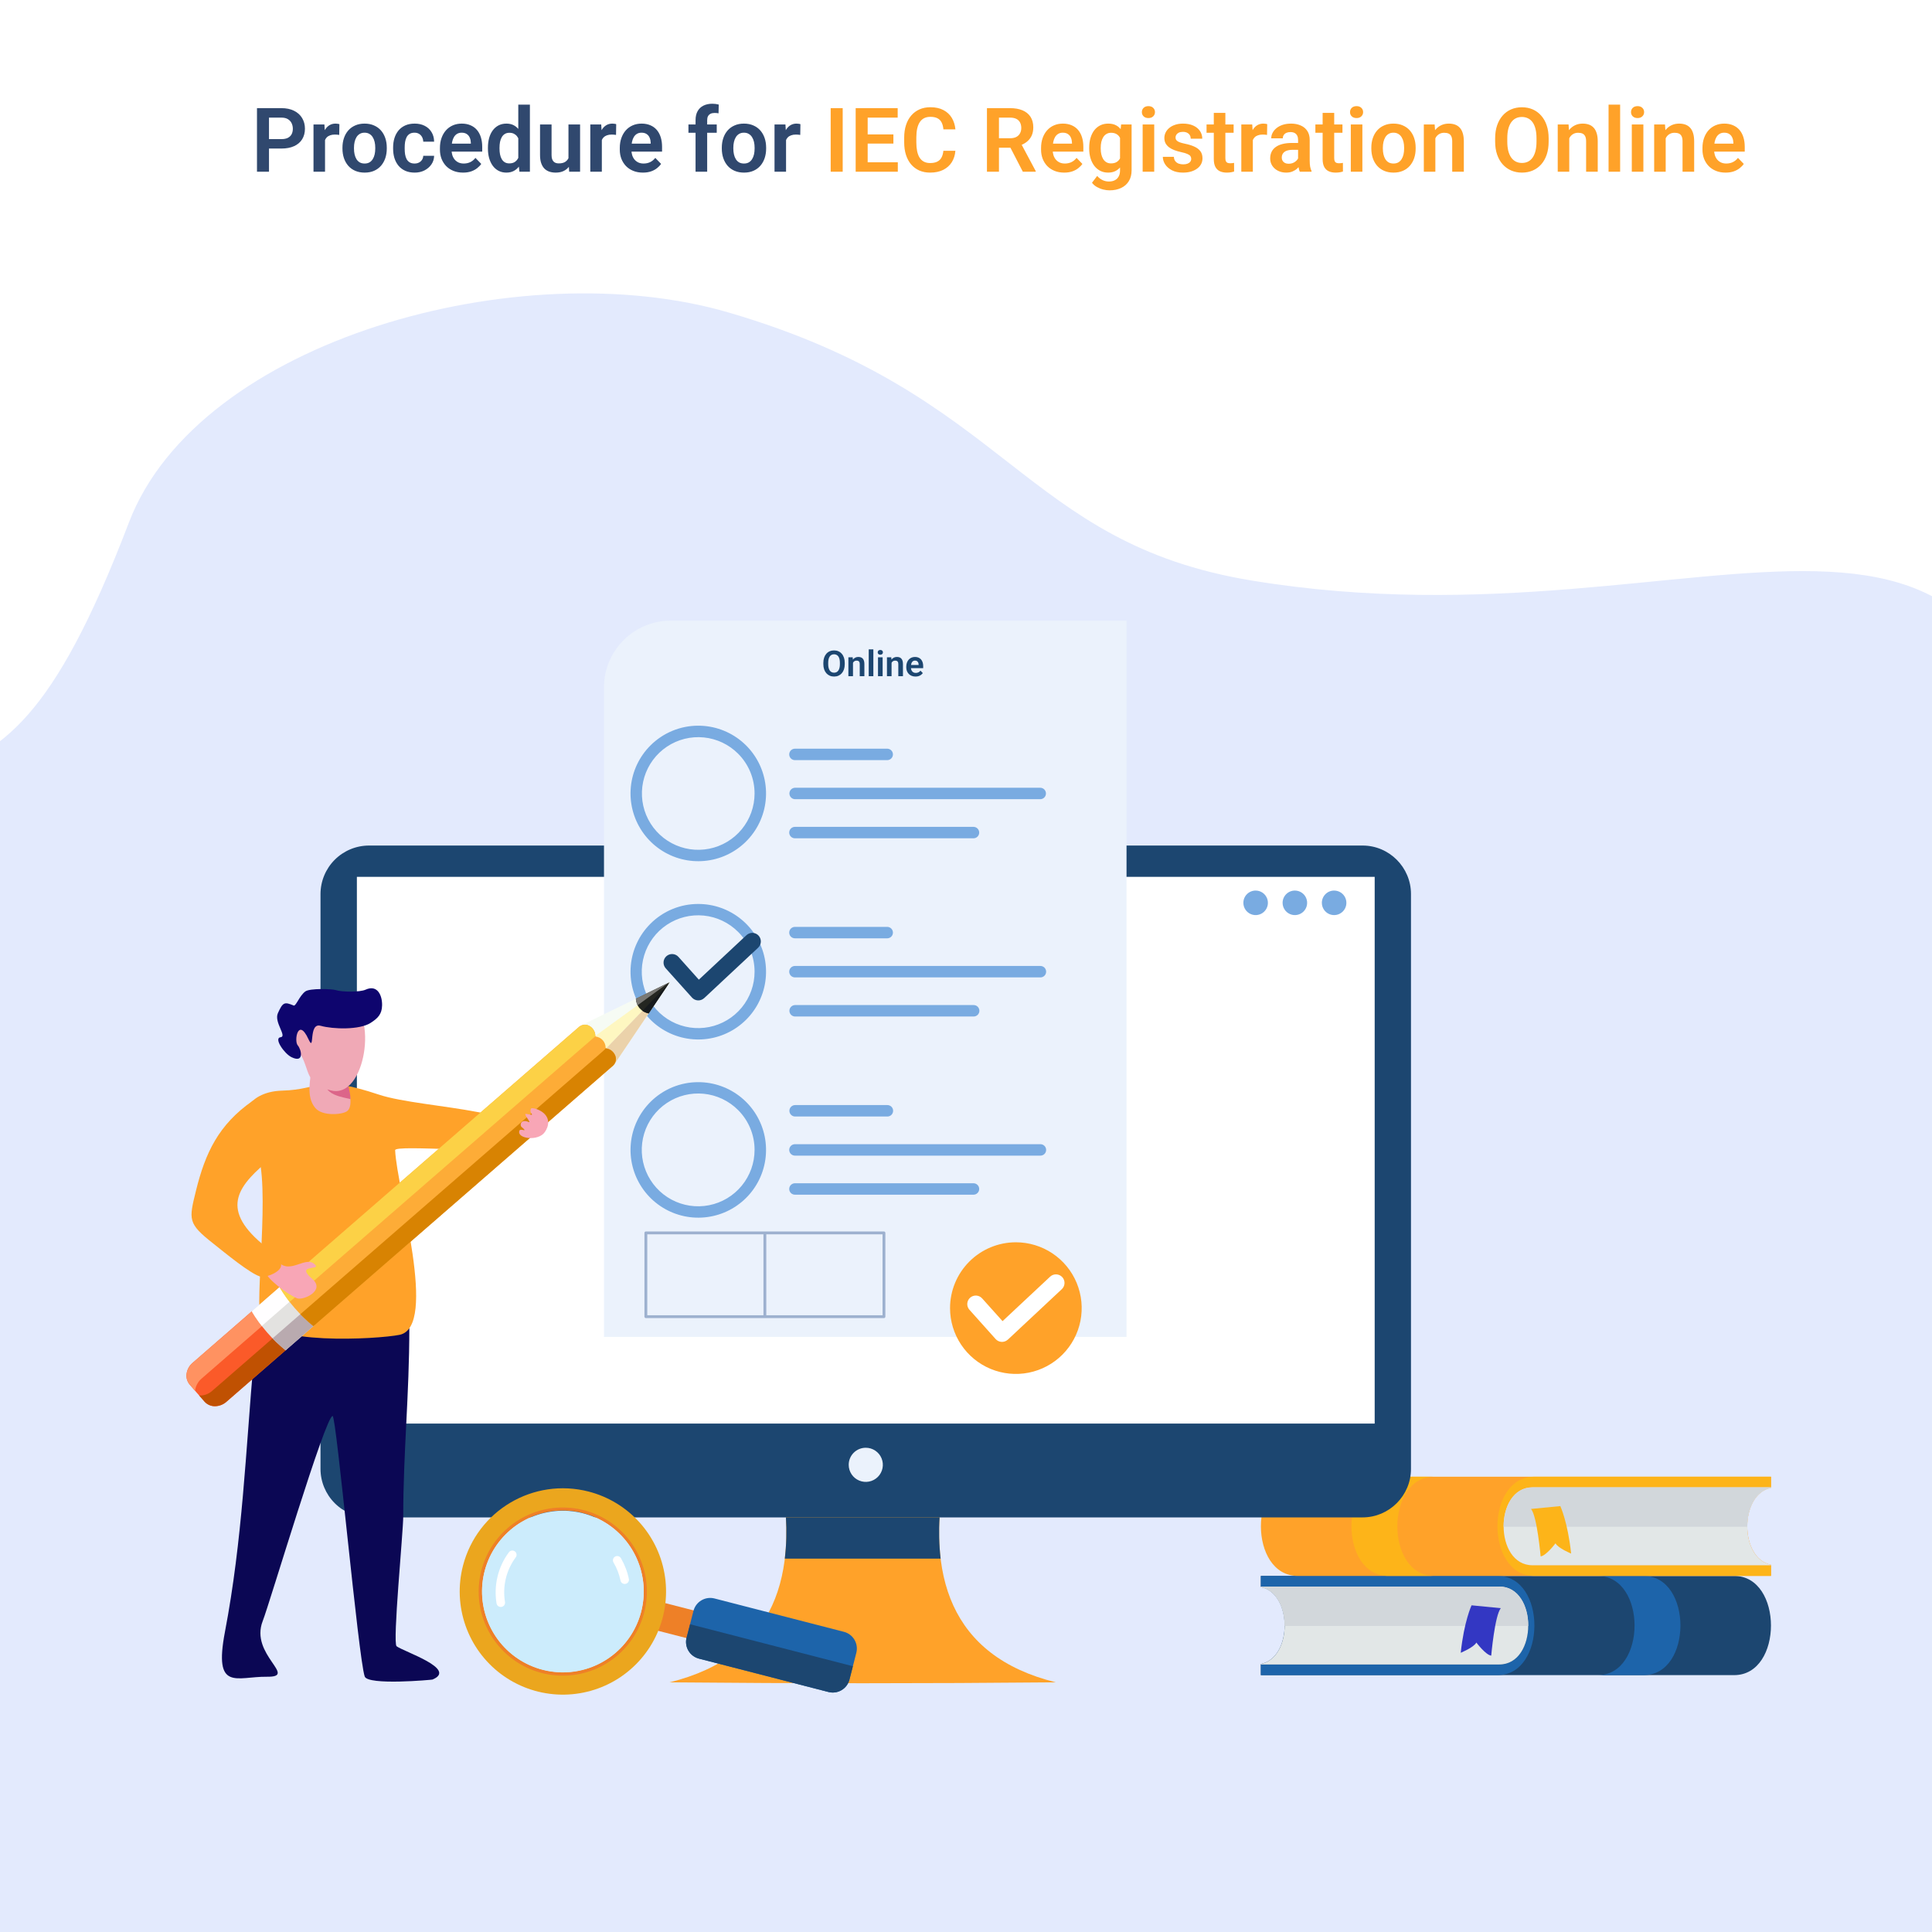 <svg width="1080" height="1080" viewBox="0 0 1080 1080" fill="none" xmlns="http://www.w3.org/2000/svg">
<rect x="0" y="0" width="1080" height="1080" fill="#333333" stroke="none"/>
<g clip-path="url(#clip0_277_3087)">
<rect width="1080" height="1080" fill="white"/>
<path fill-rule="evenodd" clip-rule="evenodd" d="M-210.737 581.328C-394.329 829.695 -198.871 885.232 -154.781 909.931C93.406 1049.08 -185.519 1015.28 164.481 1233.35C355.637 1352.45 540.238 1168.22 756.775 1205.52C1447.51 1324.62 1073.44 1030.06 1200.69 924.34C1411.91 748.841 1155.69 596.6 1148.97 497.14C1129.65 210.155 961.362 367.5 699.955 324.563C570.858 303.403 564.461 220.612 407.23 174.67C291.319 140.744 111.086 189.819 72.064 292.078C-13.481 516.074 -40.76 351.321 -210.733 581.328H-210.737Z" fill="#E3EAFD"/>
<path fill-rule="evenodd" clip-rule="evenodd" d="M704.832 880.953H969.408C996.838 880.953 996.838 936.405 969.408 936.405H704.832V930.173C722.543 926.625 722.543 890.71 704.832 887.172V880.953Z" fill="#1C4670"/>
<path fill-rule="evenodd" clip-rule="evenodd" d="M704.832 886.896H838.112C859.69 886.896 859.69 930.469 838.112 930.469H704.832V936.405H837.169C864.599 936.405 864.599 880.953 837.169 880.953H704.832V886.896Z" fill="#1D64AA"/>
<path fill-rule="evenodd" clip-rule="evenodd" d="M893.133 880.953C920.594 880.953 920.594 936.405 893.133 936.405H918.801C946.231 936.405 946.231 880.953 918.801 880.953H893.133Z" fill="#1D64AA"/>
<path fill-rule="evenodd" clip-rule="evenodd" d="M704.832 886.891H838.112C859.69 886.891 859.69 930.463 838.112 930.463H704.832V930.177C722.543 926.629 722.543 890.714 704.832 887.176V886.891Z" fill="#E2E7E7"/>
<path fill-rule="evenodd" clip-rule="evenodd" d="M718.1 908.915H854.291C854.387 897.95 848.984 886.891 838.115 886.891H704.832V887.176C713.752 888.969 718.198 898.974 718.1 908.915Z" fill="#D2D7DB"/>
<path fill-rule="evenodd" clip-rule="evenodd" d="M822.608 897.383C822.608 897.383 818.386 906.432 816.562 923.918C816.562 923.918 823.884 920.911 825.292 918.196C825.292 918.196 830.5 925.133 833.603 925.517C833.603 925.517 835.586 902.945 838.975 898.982L822.608 897.383Z" fill="#3337C3"/>
<path fill-rule="evenodd" clip-rule="evenodd" d="M990 825.492H725.424C697.994 825.492 697.994 880.945 725.424 880.945H990V874.709C972.31 871.16 972.31 835.246 990 831.711V825.492Z" fill="#FFA229"/>
<path fill-rule="evenodd" clip-rule="evenodd" d="M990 831.422H856.72C835.141 831.422 835.141 874.994 856.72 874.994H990V880.945H857.662C830.232 880.945 830.232 825.492 857.662 825.492H990V831.422Z" fill="#FDB419"/>
<path fill-rule="evenodd" clip-rule="evenodd" d="M801.696 825.492C774.266 825.492 774.266 880.945 801.696 880.945H776.041C748.611 880.945 748.611 825.492 776.041 825.492H801.696Z" fill="#FDB419"/>
<path fill-rule="evenodd" clip-rule="evenodd" d="M989.991 831.43H856.711C835.133 831.43 835.133 875.002 856.711 875.002H989.991V874.713C972.301 871.165 972.301 835.25 989.991 831.715V831.43Z" fill="#E2E7E7"/>
<path fill-rule="evenodd" clip-rule="evenodd" d="M976.732 853.458H840.544C840.449 842.49 845.851 831.43 856.721 831.43H990V831.715C981.08 833.508 976.668 843.514 976.732 853.458Z" fill="#D2D7DB"/>
<path fill-rule="evenodd" clip-rule="evenodd" d="M872.222 841.914C872.222 841.914 876.441 850.963 878.264 868.45C878.264 868.45 870.943 865.446 869.535 862.724C869.535 862.724 864.326 869.664 861.224 870.045C861.224 870.045 859.244 847.476 855.855 843.51L872.222 841.914Z" fill="#FDB419"/>
<path fill-rule="evenodd" clip-rule="evenodd" d="M528.523 822.569C517.429 880.018 530.826 925.795 590.255 940.437C516.568 941.118 447.991 941.118 374.273 940.437C433.703 925.809 447.096 880.018 436.036 822.569C489.448 817.581 475.071 817.581 528.523 822.569Z" fill="#FFA229"/>
<path fill-rule="evenodd" clip-rule="evenodd" d="M206.24 472.664H761.703C776.566 472.664 788.748 484.843 788.748 499.74V821.156C788.748 836.054 776.566 848.236 761.703 848.236H206.24C199.065 848.216 192.189 845.357 187.115 840.283C182.042 835.208 179.183 828.332 179.164 821.156V499.74C179.183 492.565 182.042 485.689 187.115 480.615C192.189 475.542 199.065 472.683 206.24 472.664Z" fill="#1C4670"/>
<path d="M768.455 490.164H199.5V795.788H768.455V490.164Z" fill="white"/>
<path fill-rule="evenodd" clip-rule="evenodd" d="M374.851 346.945H629.738V747.325H337.637V384.156C337.637 363.697 354.391 346.945 374.851 346.945Z" fill="#EBF2FC"/>
<path d="M472.219 370.529V371.262C472.219 372.336 472.076 373.303 471.789 374.162C471.503 375.015 471.096 375.741 470.568 376.34C470.041 376.939 469.413 377.398 468.684 377.717C467.954 378.036 467.144 378.195 466.252 378.195C465.373 378.195 464.566 378.036 463.83 377.717C463.101 377.398 462.469 376.939 461.936 376.34C461.402 375.741 460.988 375.015 460.695 374.162C460.402 373.303 460.256 372.336 460.256 371.262V370.529C460.256 369.449 460.402 368.482 460.695 367.629C460.988 366.776 461.398 366.05 461.926 365.451C462.453 364.846 463.081 364.383 463.811 364.064C464.546 363.745 465.354 363.586 466.232 363.586C467.124 363.586 467.935 363.745 468.664 364.064C469.393 364.383 470.021 364.846 470.549 365.451C471.083 366.05 471.493 366.776 471.779 367.629C472.072 368.482 472.219 369.449 472.219 370.529ZM469.504 371.262V370.51C469.504 369.735 469.432 369.055 469.289 368.469C469.146 367.876 468.934 367.378 468.654 366.975C468.374 366.571 468.029 366.268 467.619 366.066C467.209 365.858 466.747 365.754 466.232 365.754C465.712 365.754 465.249 365.858 464.846 366.066C464.449 366.268 464.11 366.571 463.83 366.975C463.55 367.378 463.335 367.876 463.186 368.469C463.042 369.055 462.971 369.735 462.971 370.51V371.262C462.971 372.03 463.042 372.71 463.186 373.303C463.335 373.895 463.55 374.396 463.83 374.807C464.117 375.21 464.462 375.516 464.865 375.725C465.269 375.933 465.731 376.037 466.252 376.037C466.773 376.037 467.235 375.933 467.639 375.725C468.042 375.516 468.381 375.21 468.654 374.807C468.934 374.396 469.146 373.895 469.289 373.303C469.432 372.71 469.504 372.03 469.504 371.262ZM476.828 369.689V378H474.25V367.434H476.672L476.828 369.689ZM476.418 372.336H475.656C475.663 371.568 475.767 370.871 475.969 370.246C476.171 369.621 476.454 369.084 476.818 368.635C477.189 368.186 477.629 367.84 478.137 367.6C478.645 367.359 479.211 367.238 479.836 367.238C480.344 367.238 480.803 367.31 481.213 367.453C481.623 367.596 481.975 367.824 482.268 368.137C482.567 368.449 482.795 368.859 482.951 369.367C483.114 369.868 483.195 370.487 483.195 371.223V378H480.598V371.203C480.598 370.721 480.526 370.34 480.383 370.061C480.246 369.781 480.044 369.582 479.777 369.465C479.517 369.348 479.195 369.289 478.811 369.289C478.413 369.289 478.065 369.37 477.766 369.533C477.473 369.689 477.225 369.908 477.023 370.188C476.828 370.467 476.678 370.79 476.574 371.154C476.47 371.519 476.418 371.913 476.418 372.336ZM488.205 363V378H485.617V363H488.205ZM493.4 367.434V378H490.812V367.434H493.4ZM490.637 364.67C490.637 364.286 490.767 363.967 491.027 363.713C491.294 363.459 491.652 363.332 492.102 363.332C492.551 363.332 492.906 363.459 493.166 363.713C493.433 363.967 493.566 364.286 493.566 364.67C493.566 365.048 493.433 365.363 493.166 365.617C492.906 365.871 492.551 365.998 492.102 365.998C491.652 365.998 491.294 365.871 491.027 365.617C490.767 365.363 490.637 365.048 490.637 364.67ZM498.391 369.689V378H495.812V367.434H498.234L498.391 369.689ZM497.98 372.336H497.219C497.225 371.568 497.329 370.871 497.531 370.246C497.733 369.621 498.016 369.084 498.381 368.635C498.752 368.186 499.191 367.84 499.699 367.6C500.207 367.359 500.773 367.238 501.398 367.238C501.906 367.238 502.365 367.31 502.775 367.453C503.186 367.596 503.537 367.824 503.83 368.137C504.13 368.449 504.357 368.859 504.514 369.367C504.676 369.868 504.758 370.487 504.758 371.223V378H502.16V371.203C502.16 370.721 502.089 370.34 501.945 370.061C501.809 369.781 501.607 369.582 501.34 369.465C501.079 369.348 500.757 369.289 500.373 369.289C499.976 369.289 499.628 369.37 499.328 369.533C499.035 369.689 498.788 369.908 498.586 370.188C498.391 370.467 498.241 370.79 498.137 371.154C498.033 371.519 497.98 371.913 497.98 372.336ZM511.779 378.195C510.979 378.195 510.259 378.065 509.621 377.805C508.983 377.544 508.439 377.183 507.99 376.721C507.548 376.252 507.206 375.708 506.965 375.09C506.73 374.465 506.613 373.794 506.613 373.078V372.688C506.613 371.874 506.73 371.135 506.965 370.471C507.199 369.8 507.531 369.224 507.961 368.742C508.391 368.26 508.905 367.889 509.504 367.629C510.103 367.368 510.764 367.238 511.486 367.238C512.235 367.238 512.896 367.365 513.469 367.619C514.042 367.867 514.52 368.218 514.904 368.674C515.288 369.13 515.578 369.676 515.773 370.314C515.969 370.946 516.066 371.646 516.066 372.414V373.498H507.785V371.721H513.527V371.525C513.514 371.115 513.436 370.741 513.293 370.402C513.15 370.057 512.928 369.784 512.629 369.582C512.329 369.374 511.942 369.27 511.467 369.27C511.083 369.27 510.747 369.354 510.461 369.523C510.181 369.686 509.947 369.921 509.758 370.227C509.576 370.526 509.439 370.884 509.348 371.301C509.257 371.717 509.211 372.18 509.211 372.688V373.078C509.211 373.521 509.27 373.931 509.387 374.309C509.51 374.686 509.689 375.015 509.924 375.295C510.165 375.568 510.451 375.783 510.783 375.939C511.122 376.089 511.506 376.164 511.936 376.164C512.476 376.164 512.964 376.06 513.4 375.852C513.843 375.637 514.227 375.321 514.553 374.904L515.852 376.252C515.63 376.577 515.331 376.89 514.953 377.189C514.582 377.489 514.133 377.733 513.605 377.922C513.078 378.104 512.469 378.195 511.779 378.195Z" fill="#1C4670"/>
<path d="M157.328 83.036H148.173V77.763H157.328C158.826 77.763 160.038 77.519 160.966 77.03C161.91 76.526 162.602 75.842 163.041 74.98C163.48 74.101 163.7 73.1 163.7 71.977C163.7 70.886 163.48 69.869 163.041 68.925C162.602 67.981 161.91 67.216 160.966 66.63C160.038 66.044 158.826 65.751 157.328 65.751H150.37V96H143.656V60.453H157.328C160.095 60.453 162.455 60.95 164.408 61.942C166.378 62.919 167.875 64.278 168.9 66.019C169.942 67.745 170.463 69.714 170.463 71.928C170.463 74.223 169.942 76.2 168.9 77.86C167.875 79.52 166.378 80.798 164.408 81.693C162.455 82.588 160.095 83.036 157.328 83.036ZM181.693 74.98V96H175.248V69.584H181.352L181.693 74.98ZM189.726 69.413L189.628 75.419C189.27 75.354 188.863 75.305 188.407 75.272C187.968 75.24 187.553 75.224 187.162 75.224C186.169 75.224 185.299 75.362 184.55 75.639C183.801 75.899 183.174 76.282 182.67 76.786C182.182 77.291 181.807 77.909 181.547 78.642C181.286 79.358 181.14 80.171 181.107 81.083L179.716 80.912C179.716 79.236 179.887 77.681 180.229 76.249C180.57 74.817 181.067 73.564 181.718 72.489C182.369 71.415 183.183 70.585 184.159 69.999C185.152 69.397 186.291 69.096 187.577 69.096C187.935 69.096 188.318 69.128 188.725 69.193C189.148 69.242 189.481 69.315 189.726 69.413ZM191.435 83.061V82.548C191.435 80.611 191.711 78.829 192.265 77.201C192.818 75.557 193.624 74.133 194.682 72.929C195.74 71.724 197.034 70.788 198.563 70.121C200.093 69.438 201.835 69.096 203.788 69.096C205.774 69.096 207.532 69.438 209.062 70.121C210.608 70.788 211.91 71.724 212.968 72.929C214.026 74.133 214.831 75.557 215.385 77.201C215.938 78.829 216.215 80.611 216.215 82.548V83.061C216.215 84.981 215.938 86.763 215.385 88.407C214.831 90.035 214.026 91.459 212.968 92.68C211.91 93.884 210.616 94.82 209.086 95.487C207.556 96.155 205.806 96.488 203.837 96.488C201.884 96.488 200.134 96.155 198.588 95.487C197.042 94.82 195.74 93.884 194.682 92.68C193.624 91.459 192.818 90.035 192.265 88.407C191.711 86.763 191.435 84.981 191.435 83.061ZM197.88 82.548V83.061C197.88 84.216 197.994 85.299 198.222 86.308C198.45 87.317 198.799 88.204 199.271 88.969C199.743 89.734 200.354 90.336 201.103 90.775C201.868 91.199 202.779 91.41 203.837 91.41C204.879 91.41 205.774 91.199 206.522 90.775C207.271 90.336 207.882 89.734 208.354 88.969C208.842 88.204 209.2 87.317 209.428 86.308C209.656 85.299 209.77 84.216 209.77 83.061V82.548C209.77 81.409 209.656 80.342 209.428 79.35C209.2 78.341 208.842 77.454 208.354 76.689C207.882 75.907 207.263 75.297 206.498 74.857C205.749 74.402 204.846 74.174 203.788 74.174C202.746 74.174 201.851 74.402 201.103 74.857C200.354 75.297 199.743 75.907 199.271 76.689C198.799 77.454 198.45 78.341 198.222 79.35C197.994 80.342 197.88 81.409 197.88 82.548ZM231.742 91.41C232.654 91.41 233.467 91.231 234.184 90.873C234.9 90.515 235.469 90.01 235.893 89.359C236.332 88.708 236.568 87.951 236.601 87.089H242.68C242.647 88.879 242.143 90.482 241.166 91.898C240.189 93.314 238.887 94.438 237.26 95.268C235.648 96.081 233.842 96.488 231.84 96.488C229.805 96.488 228.031 96.147 226.518 95.463C225.004 94.779 223.743 93.827 222.733 92.606C221.741 91.386 220.992 89.97 220.487 88.358C219.999 86.747 219.755 85.022 219.755 83.183V82.401C219.755 80.562 219.999 78.837 220.487 77.226C220.992 75.614 221.741 74.198 222.733 72.978C223.743 71.757 225.004 70.805 226.518 70.121C228.031 69.438 229.797 69.096 231.815 69.096C233.948 69.096 235.819 69.511 237.431 70.341C239.058 71.171 240.328 72.343 241.239 73.856C242.167 75.37 242.647 77.152 242.68 79.203H236.601C236.568 78.259 236.356 77.413 235.966 76.664C235.575 75.915 235.022 75.313 234.306 74.857C233.59 74.402 232.719 74.174 231.693 74.174C230.603 74.174 229.691 74.402 228.959 74.857C228.243 75.313 227.681 75.94 227.274 76.737C226.884 77.519 226.607 78.397 226.444 79.374C226.298 80.334 226.225 81.343 226.225 82.401V83.183C226.225 84.257 226.298 85.282 226.444 86.259C226.607 87.235 226.884 88.114 227.274 88.895C227.681 89.66 228.243 90.271 228.959 90.727C229.691 91.182 230.619 91.41 231.742 91.41ZM258.842 96.488C256.84 96.488 255.041 96.163 253.446 95.512C251.851 94.861 250.492 93.957 249.369 92.802C248.262 91.63 247.408 90.271 246.806 88.725C246.22 87.162 245.927 85.486 245.927 83.695V82.719C245.927 80.684 246.22 78.837 246.806 77.177C247.392 75.5 248.222 74.06 249.296 72.856C250.37 71.651 251.656 70.723 253.153 70.072C254.651 69.421 256.303 69.096 258.109 69.096C259.981 69.096 261.633 69.413 263.065 70.048C264.498 70.666 265.694 71.545 266.654 72.685C267.615 73.824 268.339 75.191 268.827 76.786C269.315 78.365 269.56 80.115 269.56 82.035V84.745H248.856V80.302H263.212V79.814C263.179 78.788 262.984 77.852 262.626 77.006C262.268 76.143 261.715 75.46 260.966 74.955C260.217 74.434 259.249 74.174 258.061 74.174C257.1 74.174 256.262 74.385 255.546 74.809C254.846 75.216 254.26 75.801 253.788 76.566C253.332 77.315 252.991 78.21 252.763 79.252C252.535 80.294 252.421 81.449 252.421 82.719V83.695C252.421 84.802 252.567 85.828 252.86 86.772C253.17 87.716 253.617 88.537 254.203 89.237C254.805 89.921 255.521 90.458 256.352 90.849C257.198 91.223 258.158 91.41 259.232 91.41C260.583 91.41 261.804 91.15 262.895 90.629C264.001 90.092 264.962 89.302 265.775 88.261L269.022 91.63C268.469 92.444 267.72 93.225 266.776 93.974C265.849 94.722 264.726 95.333 263.407 95.805C262.089 96.26 260.567 96.488 258.842 96.488ZM289.726 90.385V58.5H296.22V96H290.36L289.726 90.385ZM272.758 83.109V82.597C272.758 80.579 272.986 78.747 273.441 77.103C273.913 75.443 274.597 74.019 275.492 72.831C276.387 71.643 277.47 70.723 278.739 70.072C280.025 69.421 281.482 69.096 283.109 69.096C284.688 69.096 286.063 69.413 287.235 70.048C288.424 70.683 289.433 71.586 290.263 72.758C291.109 73.93 291.785 75.321 292.289 76.933C292.794 78.528 293.16 80.285 293.388 82.206V83.598C293.16 85.469 292.794 87.186 292.289 88.749C291.785 90.311 291.109 91.679 290.263 92.851C289.433 94.006 288.424 94.901 287.235 95.536C286.047 96.171 284.656 96.488 283.061 96.488C281.449 96.488 280.001 96.155 278.715 95.487C277.445 94.82 276.363 93.884 275.468 92.68C274.589 91.475 273.913 90.059 273.441 88.432C272.986 86.804 272.758 85.03 272.758 83.109ZM279.228 82.597V83.109C279.228 84.249 279.325 85.315 279.521 86.308C279.716 87.3 280.033 88.179 280.473 88.944C280.912 89.693 281.474 90.279 282.157 90.702C282.857 91.125 283.703 91.337 284.696 91.337C285.966 91.337 287.007 91.06 287.821 90.507C288.651 89.937 289.294 89.164 289.75 88.188C290.206 87.195 290.499 86.08 290.629 84.843V81.01C290.564 80.033 290.393 79.13 290.116 78.3C289.856 77.47 289.481 76.754 288.993 76.151C288.521 75.549 287.935 75.077 287.235 74.735C286.535 74.394 285.705 74.223 284.745 74.223C283.752 74.223 282.906 74.442 282.206 74.882C281.506 75.305 280.937 75.899 280.497 76.664C280.058 77.429 279.732 78.316 279.521 79.325C279.325 80.334 279.228 81.425 279.228 82.597ZM317.777 89.726V69.584H324.271V96H318.168L317.777 89.726ZM318.607 84.257L320.609 84.208C320.609 85.982 320.414 87.618 320.023 89.115C319.633 90.613 319.022 91.915 318.192 93.022C317.379 94.112 316.345 94.966 315.092 95.585C313.839 96.187 312.357 96.488 310.648 96.488C309.346 96.488 308.158 96.309 307.084 95.951C306.01 95.577 305.082 94.999 304.301 94.218C303.536 93.42 302.942 92.403 302.519 91.166C302.095 89.913 301.884 88.407 301.884 86.649V69.584H308.329V86.698C308.329 87.577 308.427 88.31 308.622 88.895C308.834 89.481 309.118 89.962 309.477 90.336C309.851 90.694 310.282 90.954 310.771 91.117C311.275 91.264 311.812 91.337 312.382 91.337C313.944 91.337 315.173 91.028 316.068 90.409C316.98 89.774 317.631 88.928 318.021 87.87C318.412 86.796 318.607 85.591 318.607 84.257ZM336.43 74.98V96H329.984V69.584H336.088L336.43 74.98ZM344.462 69.413L344.364 75.419C344.006 75.354 343.599 75.305 343.144 75.272C342.704 75.24 342.289 75.224 341.898 75.224C340.906 75.224 340.035 75.362 339.286 75.639C338.537 75.899 337.911 76.282 337.406 76.786C336.918 77.291 336.544 77.909 336.283 78.642C336.023 79.358 335.876 80.171 335.844 81.083L334.452 80.912C334.452 79.236 334.623 77.681 334.965 76.249C335.307 74.817 335.803 73.564 336.454 72.489C337.105 71.415 337.919 70.585 338.896 69.999C339.888 69.397 341.028 69.096 342.313 69.096C342.672 69.096 343.054 69.128 343.461 69.193C343.884 69.242 344.218 69.315 344.462 69.413ZM359.379 96.488C357.377 96.488 355.578 96.163 353.983 95.512C352.388 94.861 351.029 93.957 349.906 92.802C348.799 91.63 347.945 90.271 347.343 88.725C346.757 87.162 346.464 85.486 346.464 83.695V82.719C346.464 80.684 346.757 78.837 347.343 77.177C347.929 75.5 348.759 74.06 349.833 72.856C350.907 71.651 352.193 70.723 353.69 70.072C355.188 69.421 356.84 69.096 358.646 69.096C360.518 69.096 362.17 69.413 363.603 70.048C365.035 70.666 366.231 71.545 367.191 72.685C368.152 73.824 368.876 75.191 369.364 76.786C369.853 78.365 370.097 80.115 370.097 82.035V84.745H349.394V80.302H363.749V79.814C363.716 78.788 363.521 77.852 363.163 77.006C362.805 76.143 362.252 75.46 361.503 74.955C360.754 74.434 359.786 74.174 358.598 74.174C357.637 74.174 356.799 74.385 356.083 74.809C355.383 75.216 354.797 75.801 354.325 76.566C353.869 77.315 353.528 78.21 353.3 79.252C353.072 80.294 352.958 81.449 352.958 82.719V83.695C352.958 84.802 353.104 85.828 353.397 86.772C353.707 87.716 354.154 88.537 354.74 89.237C355.342 89.921 356.059 90.458 356.889 90.849C357.735 91.223 358.695 91.41 359.77 91.41C361.12 91.41 362.341 91.15 363.432 90.629C364.538 90.092 365.499 89.302 366.312 88.261L369.56 91.63C369.006 92.444 368.257 93.225 367.313 93.974C366.386 94.722 365.263 95.333 363.944 95.805C362.626 96.26 361.104 96.488 359.379 96.488ZM395.316 96H388.822V67.143C388.822 65.157 389.205 63.489 389.97 62.138C390.735 60.77 391.825 59.737 393.241 59.037C394.657 58.337 396.326 57.987 398.246 57.987C398.881 57.987 399.483 58.028 400.053 58.109C400.639 58.191 401.216 58.305 401.786 58.451L401.664 63.358C401.355 63.277 401.013 63.22 400.639 63.188C400.281 63.155 399.882 63.139 399.442 63.139C398.563 63.139 397.815 63.293 397.196 63.602C396.578 63.912 396.106 64.368 395.78 64.97C395.471 65.556 395.316 66.28 395.316 67.143V96ZM400.663 69.584V74.223H384.843V69.584H400.663ZM403.495 83.061V82.548C403.495 80.611 403.772 78.829 404.325 77.201C404.879 75.557 405.684 74.133 406.742 72.929C407.8 71.724 409.094 70.788 410.624 70.121C412.154 69.438 413.896 69.096 415.849 69.096C417.834 69.096 419.592 69.438 421.122 70.121C422.668 70.788 423.97 71.724 425.028 72.929C426.086 74.133 426.892 75.557 427.445 77.201C427.999 78.829 428.275 80.611 428.275 82.548V83.061C428.275 84.981 427.999 86.763 427.445 88.407C426.892 90.035 426.086 91.459 425.028 92.68C423.97 93.884 422.676 94.82 421.146 95.487C419.617 96.155 417.867 96.488 415.897 96.488C413.944 96.488 412.195 96.155 410.648 95.487C409.102 94.82 407.8 93.884 406.742 92.68C405.684 91.459 404.879 90.035 404.325 88.407C403.772 86.763 403.495 84.981 403.495 83.061ZM409.94 82.548V83.061C409.94 84.216 410.054 85.299 410.282 86.308C410.51 87.317 410.86 88.204 411.332 88.969C411.804 89.734 412.414 90.336 413.163 90.775C413.928 91.199 414.84 91.41 415.897 91.41C416.939 91.41 417.834 91.199 418.583 90.775C419.332 90.336 419.942 89.734 420.414 88.969C420.902 88.204 421.26 87.317 421.488 86.308C421.716 85.299 421.83 84.216 421.83 83.061V82.548C421.83 81.409 421.716 80.342 421.488 79.35C421.26 78.341 420.902 77.454 420.414 76.689C419.942 75.907 419.324 75.297 418.559 74.857C417.81 74.402 416.907 74.174 415.849 74.174C414.807 74.174 413.912 74.402 413.163 74.857C412.414 75.297 411.804 75.907 411.332 76.689C410.86 77.454 410.51 78.341 410.282 79.35C410.054 80.342 409.94 81.409 409.94 82.548ZM439.408 74.98V96H432.963V69.584H439.066L439.408 74.98ZM447.44 69.413L447.343 75.419C446.985 75.354 446.578 75.305 446.122 75.272C445.683 75.24 445.268 75.224 444.877 75.224C443.884 75.224 443.013 75.362 442.265 75.639C441.516 75.899 440.889 76.282 440.385 76.786C439.896 77.291 439.522 77.909 439.262 78.642C439.001 79.358 438.855 80.171 438.822 81.083L437.431 80.912C437.431 79.236 437.602 77.681 437.943 76.249C438.285 74.817 438.782 73.564 439.433 72.489C440.084 71.415 440.897 70.585 441.874 69.999C442.867 69.397 444.006 69.096 445.292 69.096C445.65 69.096 446.033 69.128 446.439 69.193C446.863 69.242 447.196 69.315 447.44 69.413Z" fill="#30486E"/>
<path d="M471.073 60.453V96H464.359V60.453H471.073ZM501.884 90.727V96H482.987V90.727H501.884ZM485.038 60.453V96H478.324V60.453H485.038ZM499.418 75.126V80.277H482.987V75.126H499.418ZM501.811 60.453V65.751H482.987V60.453H501.811ZM527.348 84.306H534.062C533.882 86.682 533.223 88.79 532.084 90.629C530.945 92.452 529.358 93.884 527.323 94.926C525.289 95.967 522.823 96.488 519.926 96.488C517.696 96.488 515.686 96.098 513.896 95.316C512.121 94.519 510.6 93.388 509.33 91.923C508.077 90.442 507.117 88.668 506.449 86.601C505.782 84.517 505.448 82.182 505.448 79.594V76.884C505.448 74.296 505.79 71.96 506.474 69.877C507.157 67.794 508.134 66.019 509.403 64.555C510.689 63.074 512.227 61.934 514.018 61.137C515.824 60.339 517.842 59.94 520.072 59.94C522.969 59.94 525.419 60.477 527.421 61.552C529.423 62.61 530.977 64.066 532.084 65.922C533.191 67.777 533.858 69.909 534.086 72.318H527.372C527.242 70.821 526.916 69.551 526.396 68.51C525.891 67.468 525.126 66.679 524.101 66.142C523.091 65.588 521.749 65.311 520.072 65.311C518.77 65.311 517.623 65.556 516.63 66.044C515.653 66.532 514.84 67.265 514.188 68.241C513.537 69.201 513.049 70.406 512.724 71.855C512.398 73.287 512.235 74.947 512.235 76.835V79.594C512.235 81.4 512.382 83.02 512.675 84.452C512.968 85.884 513.424 87.097 514.042 88.09C514.66 89.083 515.458 89.84 516.435 90.36C517.411 90.881 518.575 91.142 519.926 91.142C521.57 91.142 522.904 90.881 523.93 90.36C524.971 89.84 525.761 89.075 526.298 88.065C526.851 87.056 527.201 85.803 527.348 84.306ZM551.713 60.453H564.628C567.33 60.453 569.649 60.86 571.586 61.674C573.523 62.488 575.012 63.692 576.054 65.287C577.095 66.882 577.616 68.843 577.616 71.171C577.616 73.01 577.291 74.605 576.64 75.956C575.989 77.307 575.069 78.438 573.881 79.35C572.709 80.261 571.326 80.977 569.73 81.498L567.631 82.572H556.229L556.181 77.274H564.701C566.085 77.274 567.232 77.03 568.144 76.542C569.055 76.054 569.739 75.378 570.194 74.516C570.666 73.653 570.902 72.668 570.902 71.561C570.902 70.373 570.674 69.348 570.219 68.485C569.763 67.606 569.071 66.931 568.144 66.459C567.216 65.987 566.044 65.751 564.628 65.751H558.427V96H551.713V60.453ZM571.781 96L563.554 80.082L570.658 80.058L578.983 95.658V96H571.781ZM594.877 96.488C592.875 96.488 591.076 96.163 589.481 95.512C587.886 94.861 586.527 93.957 585.404 92.802C584.298 91.63 583.443 90.271 582.841 88.725C582.255 87.162 581.962 85.486 581.962 83.695V82.719C581.962 80.684 582.255 78.837 582.841 77.177C583.427 75.5 584.257 74.06 585.331 72.856C586.405 71.651 587.691 70.723 589.188 70.072C590.686 69.421 592.338 69.096 594.145 69.096C596.016 69.096 597.668 69.413 599.101 70.048C600.533 70.666 601.729 71.545 602.689 72.685C603.65 73.824 604.374 75.191 604.862 76.786C605.351 78.365 605.595 80.115 605.595 82.035V84.745H584.892V80.302H599.247V79.814C599.215 78.788 599.019 77.852 598.661 77.006C598.303 76.143 597.75 75.46 597.001 74.955C596.252 74.434 595.284 74.174 594.096 74.174C593.135 74.174 592.297 74.385 591.581 74.809C590.881 75.216 590.295 75.801 589.823 76.566C589.368 77.315 589.026 78.21 588.798 79.252C588.57 80.294 588.456 81.449 588.456 82.719V83.695C588.456 84.802 588.603 85.828 588.896 86.772C589.205 87.716 589.652 88.537 590.238 89.237C590.84 89.921 591.557 90.458 592.387 90.849C593.233 91.223 594.193 91.41 595.268 91.41C596.618 91.41 597.839 91.15 598.93 90.629C600.036 90.092 600.997 89.302 601.811 88.261L605.058 91.63C604.504 92.444 603.756 93.225 602.812 93.974C601.884 94.722 600.761 95.333 599.442 95.805C598.124 96.26 596.602 96.488 594.877 96.488ZM626.713 69.584H632.572V95.194C632.572 97.587 632.051 99.613 631.01 101.273C629.984 102.95 628.544 104.219 626.688 105.082C624.833 105.961 622.676 106.4 620.219 106.4C619.161 106.4 618.013 106.254 616.776 105.961C615.556 105.668 614.376 105.204 613.236 104.569C612.113 103.951 611.177 103.145 610.429 102.152L613.334 98.344C614.213 99.369 615.206 100.142 616.312 100.663C617.419 101.2 618.616 101.469 619.901 101.469C621.203 101.469 622.31 101.225 623.222 100.736C624.149 100.264 624.857 99.564 625.346 98.637C625.85 97.725 626.103 96.602 626.103 95.268V75.614L626.713 69.584ZM608.866 83.109V82.597C608.866 80.579 609.11 78.747 609.599 77.103C610.087 75.443 610.787 74.019 611.698 72.831C612.626 71.643 613.741 70.723 615.043 70.072C616.361 69.421 617.842 69.096 619.486 69.096C621.228 69.096 622.693 69.413 623.881 70.048C625.085 70.683 626.078 71.586 626.859 72.758C627.657 73.93 628.275 75.321 628.715 76.933C629.171 78.528 629.521 80.285 629.765 82.206V83.598C629.537 85.469 629.171 87.186 628.666 88.749C628.178 90.311 627.527 91.679 626.713 92.851C625.899 94.006 624.89 94.901 623.686 95.536C622.481 96.171 621.065 96.488 619.438 96.488C617.81 96.488 616.345 96.155 615.043 95.487C613.741 94.82 612.626 93.884 611.698 92.68C610.787 91.475 610.087 90.059 609.599 88.432C609.11 86.804 608.866 85.03 608.866 83.109ZM615.312 82.597V83.109C615.312 84.249 615.425 85.315 615.653 86.308C615.881 87.3 616.231 88.179 616.703 88.944C617.175 89.693 617.769 90.279 618.485 90.702C619.201 91.125 620.056 91.337 621.049 91.337C622.383 91.337 623.474 91.06 624.32 90.507C625.183 89.937 625.834 89.164 626.273 88.188C626.729 87.195 627.022 86.08 627.152 84.843V81.01C627.071 80.033 626.892 79.13 626.615 78.3C626.355 77.47 625.989 76.754 625.517 76.151C625.045 75.549 624.442 75.077 623.71 74.735C622.978 74.394 622.107 74.223 621.098 74.223C620.121 74.223 619.267 74.442 618.534 74.882C617.802 75.305 617.2 75.899 616.728 76.664C616.256 77.429 615.897 78.316 615.653 79.325C615.425 80.334 615.312 81.425 615.312 82.597ZM645.219 69.584V96H638.749V69.584H645.219ZM638.31 62.675C638.31 61.715 638.635 60.917 639.286 60.282C639.953 59.648 640.849 59.33 641.972 59.33C643.095 59.33 643.982 59.648 644.633 60.282C645.3 60.917 645.634 61.715 645.634 62.675C645.634 63.619 645.3 64.408 644.633 65.043C643.982 65.678 643.095 65.995 641.972 65.995C640.849 65.995 639.953 65.678 639.286 65.043C638.635 64.408 638.31 63.619 638.31 62.675ZM665.897 88.773C665.897 88.22 665.751 87.724 665.458 87.284C665.165 86.845 664.612 86.446 663.798 86.088C663 85.713 661.828 85.364 660.282 85.038C658.915 84.745 657.654 84.379 656.498 83.939C655.342 83.5 654.35 82.971 653.52 82.353C652.689 81.718 652.038 80.977 651.566 80.131C651.111 79.268 650.883 78.275 650.883 77.152C650.883 76.062 651.119 75.037 651.591 74.076C652.063 73.1 652.746 72.245 653.642 71.513C654.537 70.764 655.627 70.178 656.913 69.755C658.199 69.315 659.647 69.096 661.259 69.096C663.505 69.096 665.434 69.462 667.045 70.194C668.673 70.927 669.918 71.936 670.78 73.222C671.643 74.491 672.074 75.924 672.074 77.519H665.629C665.629 76.819 665.466 76.184 665.141 75.614C664.831 75.045 664.351 74.589 663.7 74.247C663.049 73.889 662.227 73.71 661.234 73.71C660.339 73.71 659.582 73.856 658.964 74.149C658.362 74.442 657.906 74.825 657.597 75.297C657.287 75.769 657.133 76.29 657.133 76.859C657.133 77.283 657.214 77.665 657.377 78.007C657.556 78.332 657.841 78.633 658.231 78.91C658.622 79.187 659.151 79.439 659.818 79.667C660.502 79.895 661.34 80.115 662.333 80.326C664.302 80.717 666.02 81.238 667.484 81.889C668.965 82.523 670.121 83.37 670.951 84.428C671.781 85.486 672.196 86.837 672.196 88.481C672.196 89.652 671.944 90.727 671.439 91.703C670.935 92.663 670.202 93.502 669.242 94.218C668.282 94.934 667.134 95.495 665.8 95.902C664.465 96.293 662.96 96.488 661.283 96.488C658.858 96.488 656.807 96.057 655.131 95.194C653.454 94.315 652.185 93.209 651.322 91.874C650.46 90.523 650.028 89.123 650.028 87.675H656.205C656.254 88.7 656.531 89.522 657.035 90.141C657.54 90.759 658.174 91.207 658.939 91.483C659.721 91.744 660.543 91.874 661.405 91.874C662.382 91.874 663.204 91.744 663.871 91.483C664.538 91.207 665.043 90.841 665.385 90.385C665.727 89.913 665.897 89.376 665.897 88.773ZM689.604 69.584V74.223H674.467V69.584H689.604ZM678.52 63.09H684.989V88.383C684.989 89.164 685.095 89.766 685.307 90.189C685.518 90.613 685.836 90.897 686.259 91.044C686.682 91.19 687.187 91.264 687.772 91.264C688.196 91.264 688.586 91.239 688.944 91.19C689.302 91.142 689.604 91.093 689.848 91.044L689.872 95.878C689.335 96.057 688.725 96.204 688.041 96.317C687.374 96.431 686.617 96.488 685.771 96.488C684.322 96.488 683.052 96.244 681.962 95.756C680.871 95.251 680.025 94.446 679.423 93.339C678.821 92.216 678.52 90.735 678.52 88.895V63.09ZM700.346 74.98V96H693.9V69.584H700.004L700.346 74.98ZM708.378 69.413L708.28 75.419C707.922 75.354 707.515 75.305 707.06 75.272C706.62 75.24 706.205 75.224 705.814 75.224C704.822 75.224 703.951 75.362 703.202 75.639C702.453 75.899 701.827 76.282 701.322 76.786C700.834 77.291 700.46 77.909 700.199 78.642C699.939 79.358 699.792 80.171 699.76 81.083L698.368 80.912C698.368 79.236 698.539 77.681 698.881 76.249C699.223 74.817 699.719 73.564 700.37 72.489C701.021 71.415 701.835 70.585 702.812 69.999C703.804 69.397 704.944 69.096 706.229 69.096C706.588 69.096 706.97 69.128 707.377 69.193C707.8 69.242 708.134 69.315 708.378 69.413ZM725.639 90.385V78.202C725.639 77.307 725.484 76.534 725.175 75.883C724.866 75.232 724.394 74.727 723.759 74.369C723.124 74.011 722.318 73.832 721.342 73.832C720.479 73.832 719.722 73.978 719.071 74.272C718.437 74.564 717.948 74.98 717.606 75.517C717.265 76.037 717.094 76.64 717.094 77.323H710.624C710.624 76.233 710.884 75.199 711.405 74.223C711.926 73.23 712.667 72.351 713.627 71.586C714.604 70.805 715.767 70.194 717.118 69.755C718.485 69.315 720.015 69.096 721.708 69.096C723.71 69.096 725.492 69.438 727.055 70.121C728.633 70.788 729.87 71.797 730.766 73.148C731.677 74.499 732.133 76.2 732.133 78.251V89.774C732.133 91.093 732.214 92.224 732.377 93.168C732.556 94.096 732.816 94.901 733.158 95.585V96H726.591C726.282 95.333 726.046 94.486 725.883 93.461C725.72 92.419 725.639 91.394 725.639 90.385ZM726.542 79.911L726.591 83.744H722.514C721.505 83.744 720.618 83.85 719.853 84.061C719.088 84.257 718.461 84.55 717.973 84.94C717.484 85.315 717.118 85.77 716.874 86.308C716.63 86.829 716.508 87.422 716.508 88.09C716.508 88.741 716.654 89.327 716.947 89.848C717.257 90.368 717.696 90.784 718.266 91.093C718.852 91.386 719.535 91.532 720.316 91.532C721.456 91.532 722.449 91.304 723.295 90.849C724.141 90.377 724.8 89.807 725.272 89.14C725.744 88.472 725.997 87.838 726.029 87.235L727.885 90.019C727.657 90.686 727.315 91.394 726.859 92.143C726.404 92.891 725.818 93.591 725.102 94.242C724.385 94.893 723.523 95.43 722.514 95.853C721.505 96.277 720.333 96.488 718.998 96.488C717.289 96.488 715.759 96.147 714.408 95.463C713.057 94.779 711.991 93.843 711.21 92.655C710.429 91.467 710.038 90.116 710.038 88.603C710.038 87.203 710.299 85.966 710.819 84.892C711.34 83.817 712.113 82.914 713.139 82.182C714.164 81.433 715.434 80.871 716.947 80.497C718.477 80.106 720.227 79.911 722.196 79.911H726.542ZM750.443 69.584V74.223H735.307V69.584H750.443ZM739.359 63.09H745.829V88.383C745.829 89.164 745.935 89.766 746.146 90.189C746.358 90.613 746.675 90.897 747.099 91.044C747.522 91.19 748.026 91.264 748.612 91.264C749.035 91.264 749.426 91.239 749.784 91.19C750.142 91.142 750.443 91.093 750.688 91.044L750.712 95.878C750.175 96.057 749.564 96.204 748.881 96.317C748.214 96.431 747.457 96.488 746.61 96.488C745.162 96.488 743.892 96.244 742.802 95.756C741.711 95.251 740.865 94.446 740.263 93.339C739.66 92.216 739.359 90.735 739.359 88.895V63.09ZM761.576 69.584V96H755.106V69.584H761.576ZM754.667 62.675C754.667 61.715 754.993 60.917 755.644 60.282C756.311 59.648 757.206 59.33 758.329 59.33C759.452 59.33 760.339 59.648 760.99 60.282C761.658 60.917 761.991 61.715 761.991 62.675C761.991 63.619 761.658 64.408 760.99 65.043C760.339 65.678 759.452 65.995 758.329 65.995C757.206 65.995 756.311 65.678 755.644 65.043C754.993 64.408 754.667 63.619 754.667 62.675ZM766.581 83.061V82.548C766.581 80.611 766.858 78.829 767.411 77.201C767.965 75.557 768.77 74.133 769.828 72.929C770.886 71.724 772.18 70.788 773.71 70.121C775.24 69.438 776.981 69.096 778.935 69.096C780.92 69.096 782.678 69.438 784.208 70.121C785.754 70.788 787.056 71.724 788.114 72.929C789.172 74.133 789.978 75.557 790.531 77.201C791.085 78.829 791.361 80.611 791.361 82.548V83.061C791.361 84.981 791.085 86.763 790.531 88.407C789.978 90.035 789.172 91.459 788.114 92.68C787.056 93.884 785.762 94.82 784.232 95.487C782.702 96.155 780.953 96.488 778.983 96.488C777.03 96.488 775.281 96.155 773.734 95.487C772.188 94.82 770.886 93.884 769.828 92.68C768.77 91.459 767.965 90.035 767.411 88.407C766.858 86.763 766.581 84.981 766.581 83.061ZM773.026 82.548V83.061C773.026 84.216 773.14 85.299 773.368 86.308C773.596 87.317 773.946 88.204 774.418 88.969C774.89 89.734 775.5 90.336 776.249 90.775C777.014 91.199 777.925 91.41 778.983 91.41C780.025 91.41 780.92 91.199 781.669 90.775C782.418 90.336 783.028 89.734 783.5 88.969C783.988 88.204 784.346 87.317 784.574 86.308C784.802 85.299 784.916 84.216 784.916 83.061V82.548C784.916 81.409 784.802 80.342 784.574 79.35C784.346 78.341 783.988 77.454 783.5 76.689C783.028 75.907 782.41 75.297 781.645 74.857C780.896 74.402 779.993 74.174 778.935 74.174C777.893 74.174 776.998 74.402 776.249 74.857C775.5 75.297 774.89 75.907 774.418 76.689C773.946 77.454 773.596 78.341 773.368 79.35C773.14 80.342 773.026 81.409 773.026 82.548ZM802.372 75.224V96H795.927V69.584H801.981L802.372 75.224ZM801.347 81.84H799.442C799.459 79.919 799.719 78.178 800.224 76.615C800.728 75.053 801.436 73.71 802.348 72.587C803.275 71.464 804.374 70.601 805.644 69.999C806.913 69.397 808.329 69.096 809.892 69.096C811.161 69.096 812.309 69.275 813.334 69.633C814.359 69.991 815.238 70.561 815.971 71.342C816.719 72.123 817.289 73.148 817.68 74.418C818.087 75.671 818.29 77.217 818.29 79.057V96H811.796V79.008C811.796 77.803 811.617 76.851 811.259 76.151C810.917 75.451 810.412 74.955 809.745 74.662C809.094 74.369 808.288 74.223 807.328 74.223C806.335 74.223 805.465 74.426 804.716 74.833C803.983 75.224 803.365 75.769 802.86 76.469C802.372 77.169 801.998 77.974 801.737 78.886C801.477 79.797 801.347 80.782 801.347 81.84ZM865.702 77.323V79.154C865.702 81.84 865.344 84.257 864.628 86.405C863.912 88.537 862.895 90.352 861.576 91.85C860.258 93.347 858.687 94.495 856.864 95.292C855.041 96.09 853.015 96.488 850.785 96.488C848.588 96.488 846.57 96.09 844.73 95.292C842.908 94.495 841.329 93.347 839.994 91.85C838.66 90.352 837.626 88.537 836.894 86.405C836.161 84.257 835.795 81.84 835.795 79.154V77.323C835.795 74.621 836.161 72.204 836.894 70.072C837.626 67.94 838.651 66.125 839.97 64.628C841.288 63.114 842.859 61.959 844.682 61.161C846.521 60.364 848.539 59.965 850.736 59.965C852.966 59.965 854.993 60.364 856.815 61.161C858.638 61.959 860.209 63.114 861.527 64.628C862.862 66.125 863.887 67.94 864.604 70.072C865.336 72.204 865.702 74.621 865.702 77.323ZM858.915 79.154V77.274C858.915 75.338 858.736 73.637 858.378 72.172C858.02 70.691 857.491 69.446 856.791 68.436C856.091 67.427 855.229 66.671 854.203 66.166C853.178 65.645 852.022 65.385 850.736 65.385C849.434 65.385 848.279 65.645 847.27 66.166C846.277 66.671 845.43 67.427 844.73 68.436C844.031 69.446 843.493 70.691 843.119 72.172C842.761 73.637 842.582 75.338 842.582 77.274V79.154C842.582 81.075 842.761 82.776 843.119 84.257C843.493 85.738 844.031 86.991 844.73 88.017C845.447 89.026 846.309 89.791 847.318 90.311C848.327 90.832 849.483 91.093 850.785 91.093C852.087 91.093 853.243 90.832 854.252 90.311C855.261 89.791 856.107 89.026 856.791 88.017C857.491 86.991 858.02 85.738 858.378 84.257C858.736 82.776 858.915 81.075 858.915 79.154ZM877.226 75.224V96H870.78V69.584H876.835L877.226 75.224ZM876.2 81.84H874.296C874.312 79.919 874.573 78.178 875.077 76.615C875.582 75.053 876.29 73.71 877.201 72.587C878.129 71.464 879.228 70.601 880.497 69.999C881.767 69.397 883.183 69.096 884.745 69.096C886.015 69.096 887.162 69.275 888.188 69.633C889.213 69.991 890.092 70.561 890.824 71.342C891.573 72.123 892.143 73.148 892.533 74.418C892.94 75.671 893.144 77.217 893.144 79.057V96H886.649V79.008C886.649 77.803 886.47 76.851 886.112 76.151C885.771 75.451 885.266 74.955 884.599 74.662C883.948 74.369 883.142 74.223 882.182 74.223C881.189 74.223 880.318 74.426 879.569 74.833C878.837 75.224 878.218 75.769 877.714 76.469C877.226 77.169 876.851 77.974 876.591 78.886C876.33 79.797 876.2 80.782 876.2 81.84ZM905.668 58.5V96H899.198V58.5H905.668ZM918.656 69.584V96H912.187V69.584H918.656ZM911.747 62.675C911.747 61.715 912.073 60.917 912.724 60.282C913.391 59.648 914.286 59.33 915.409 59.33C916.532 59.33 917.419 59.648 918.07 60.282C918.738 60.917 919.071 61.715 919.071 62.675C919.071 63.619 918.738 64.408 918.07 65.043C917.419 65.678 916.532 65.995 915.409 65.995C914.286 65.995 913.391 65.678 912.724 65.043C912.073 64.408 911.747 63.619 911.747 62.675ZM931.132 75.224V96H924.687V69.584H930.741L931.132 75.224ZM930.106 81.84H928.202C928.218 79.919 928.479 78.178 928.983 76.615C929.488 75.053 930.196 73.71 931.107 72.587C932.035 71.464 933.134 70.601 934.403 69.999C935.673 69.397 937.089 69.096 938.651 69.096C939.921 69.096 941.068 69.275 942.094 69.633C943.119 69.991 943.998 70.561 944.73 71.342C945.479 72.123 946.049 73.148 946.439 74.418C946.846 75.671 947.05 77.217 947.05 79.057V96H940.556V79.008C940.556 77.803 940.377 76.851 940.019 76.151C939.677 75.451 939.172 74.955 938.505 74.662C937.854 74.369 937.048 74.223 936.088 74.223C935.095 74.223 934.224 74.426 933.476 74.833C932.743 75.224 932.125 75.769 931.62 76.469C931.132 77.169 930.757 77.974 930.497 78.886C930.237 79.797 930.106 80.782 930.106 81.84ZM964.604 96.488C962.602 96.488 960.803 96.163 959.208 95.512C957.613 94.861 956.254 93.957 955.131 92.802C954.024 91.63 953.17 90.271 952.567 88.725C951.981 87.162 951.688 85.486 951.688 83.695V82.719C951.688 80.684 951.981 78.837 952.567 77.177C953.153 75.5 953.983 74.06 955.058 72.856C956.132 71.651 957.418 70.723 958.915 70.072C960.412 69.421 962.064 69.096 963.871 69.096C965.743 69.096 967.395 69.413 968.827 70.048C970.259 70.666 971.456 71.545 972.416 72.685C973.376 73.824 974.101 75.191 974.589 76.786C975.077 78.365 975.321 80.115 975.321 82.035V84.745H954.618V80.302H968.974V79.814C968.941 78.788 968.746 77.852 968.388 77.006C968.03 76.143 967.476 75.46 966.728 74.955C965.979 74.434 965.01 74.174 963.822 74.174C962.862 74.174 962.024 74.385 961.308 74.809C960.608 75.216 960.022 75.801 959.55 76.566C959.094 77.315 958.752 78.21 958.524 79.252C958.297 80.294 958.183 81.449 958.183 82.719V83.695C958.183 84.802 958.329 85.828 958.622 86.772C958.931 87.716 959.379 88.537 959.965 89.237C960.567 89.921 961.283 90.458 962.113 90.849C962.96 91.223 963.92 91.41 964.994 91.41C966.345 91.41 967.566 91.15 968.656 90.629C969.763 90.092 970.723 89.302 971.537 88.261L974.784 91.63C974.231 92.444 973.482 93.225 972.538 93.974C971.61 94.722 970.487 95.333 969.169 95.805C967.851 96.26 966.329 96.488 964.604 96.488Z" fill="#FFA229"/>
<path d="M361.042 688.398H494.131C494.341 688.402 494.542 688.487 494.691 688.637C494.839 688.786 494.924 688.987 494.927 689.198V736.026C494.924 736.237 494.839 736.438 494.691 736.587C494.542 736.737 494.341 736.822 494.131 736.826H361.042C360.831 736.822 360.629 736.737 360.48 736.588C360.331 736.438 360.246 736.237 360.242 736.026V689.198C360.246 688.987 360.331 688.786 360.48 688.636C360.629 688.487 360.831 688.402 361.042 688.398ZM428.367 689.997V735.244H493.345V689.997H428.367ZM426.771 735.244V689.997H361.841V735.244H426.771Z" fill="#9DB1CF"/>
<path fill-rule="evenodd" clip-rule="evenodd" d="M228.816 742.494C228.816 779.705 225.414 811.867 225.414 847.574C225.414 856.528 219.341 918.516 221.705 920.275C225.788 923.336 255.977 933.029 241.75 938.88C241.335 939.04 205.594 942.282 203.869 937.152C200.286 926.507 188.043 791.567 185.934 791.567C181.851 791.567 150.798 896.137 146.869 906.143C139.449 925.068 166.974 937.567 149.104 937.312C132.257 937.121 119.343 945.881 125.735 912.28C135.581 860.682 137.34 811.003 141.912 759.276C145.525 718.197 228.802 741.926 228.802 742.494H228.816Z" fill="#0B0754"/>
<path fill-rule="evenodd" clip-rule="evenodd" d="M211.804 611.904C236.979 620.279 308.988 619.963 286.164 640.518C280.602 645.536 220.755 639.623 220.884 642.977C221.843 664.845 245.147 741.764 223.347 746.177C211.134 748.636 148.251 752.378 145.373 735.402C142.846 720.376 152.31 651.897 141.57 640.007C129.867 627.025 137.147 610.209 157.746 609.669C179.386 609.09 177.597 600.483 211.804 611.904Z" fill="#FFA229"/>
<path fill-rule="evenodd" clip-rule="evenodd" d="M567.878 694.445C575.155 694.445 582.27 696.603 588.321 700.647C594.372 704.69 599.088 710.436 601.873 717.16C604.658 723.884 605.386 731.282 603.967 738.42C602.547 745.557 599.042 752.114 593.896 757.26C588.75 762.406 582.194 765.91 575.056 767.33C567.919 768.75 560.52 768.021 553.797 765.236C547.073 762.451 541.326 757.735 537.283 751.684C533.24 745.633 531.082 738.519 531.082 731.241C531.085 721.483 534.962 712.125 541.862 705.226C548.762 698.326 558.12 694.448 567.878 694.445Z" fill="#FFA229"/>
<path d="M541.92 732.17C541.502 731.704 541.18 731.16 540.973 730.57C540.765 729.979 540.676 729.353 540.71 728.728C540.745 728.103 540.902 727.491 541.172 726.927C541.443 726.363 541.823 725.857 542.289 725.439C542.755 725.022 543.299 724.7 543.89 724.492C544.48 724.285 545.106 724.196 545.731 724.23C546.356 724.264 546.968 724.421 547.532 724.692C548.097 724.963 548.602 725.342 549.02 725.809L560.43 738.529L587.027 713.66C587.955 712.795 589.188 712.334 590.456 712.378C591.724 712.422 592.923 712.969 593.788 713.897C594.653 714.825 595.115 716.058 595.07 717.326C595.026 718.594 594.48 719.793 593.552 720.658L563.403 748.857H563.373L563.308 748.922C562.36 749.76 561.119 750.191 559.856 750.119C558.592 750.047 557.408 749.478 556.562 748.537L541.92 732.17Z" fill="white"/>
<path d="M390.35 505.32C399.113 505.321 407.605 508.361 414.379 513.921C421.152 519.48 425.788 527.217 427.497 535.812C429.206 544.406 427.882 553.328 423.75 561.056C419.619 568.784 412.936 574.84 404.84 578.193C396.743 581.546 387.735 581.989 379.35 579.444C370.964 576.9 363.72 571.527 358.852 564.241C353.983 556.954 351.792 548.206 352.651 539.485C353.51 530.764 357.367 522.611 363.563 516.414C367.072 512.885 371.247 510.087 375.845 508.183C380.443 506.279 385.373 505.306 390.35 505.32ZM412.603 520.922C407.45 515.756 400.664 512.536 393.403 511.813C386.143 511.09 378.856 512.908 372.785 516.957C366.714 521.005 362.236 527.034 360.113 534.015C357.99 540.997 358.355 548.498 361.144 555.241C363.934 561.983 368.975 567.55 375.41 570.991C381.844 574.432 389.273 575.535 396.43 574.112C403.586 572.688 410.028 568.826 414.656 563.185C419.284 557.543 421.812 550.471 421.809 543.174C421.813 539.042 421.002 534.949 419.423 531.131C417.843 527.313 415.525 523.843 412.603 520.922Z" fill="#79ABE1"/>
<path d="M444.478 546.371C444.049 546.385 443.622 546.312 443.222 546.158C442.823 546.004 442.458 545.77 442.15 545.472C441.842 545.174 441.597 544.817 441.429 544.422C441.262 544.028 441.176 543.603 441.176 543.174C441.176 542.746 441.262 542.321 441.429 541.927C441.597 541.532 441.842 541.175 442.15 540.877C442.458 540.578 442.823 540.345 443.222 540.191C443.622 540.037 444.049 539.964 444.478 539.978H581.496C581.925 539.964 582.352 540.037 582.752 540.191C583.152 540.345 583.517 540.578 583.825 540.877C584.133 541.175 584.378 541.532 584.545 541.927C584.712 542.321 584.798 542.746 584.798 543.174C584.798 543.603 584.712 544.028 584.545 544.422C584.378 544.817 584.133 545.174 583.825 545.472C583.517 545.77 583.152 546.004 582.752 546.158C582.352 546.312 581.925 546.385 581.496 546.371H444.478Z" fill="#79ABE1"/>
<path d="M444.478 524.527C444.049 524.541 443.622 524.468 443.222 524.314C442.823 524.16 442.458 523.927 442.15 523.628C441.842 523.33 441.597 522.973 441.429 522.578C441.262 522.184 441.176 521.759 441.176 521.331C441.176 520.902 441.262 520.478 441.429 520.083C441.597 519.688 441.842 519.331 442.15 519.033C442.458 518.735 442.823 518.502 443.222 518.347C443.622 518.193 444.049 518.121 444.478 518.135H496.062C496.892 518.162 497.678 518.51 498.256 519.107C498.833 519.703 499.156 520.501 499.156 521.331C499.156 522.161 498.833 522.958 498.256 523.555C497.678 524.151 496.892 524.5 496.062 524.527H444.478Z" fill="#79ABE1"/>
<path d="M444.479 568.232C443.631 568.232 442.818 567.895 442.218 567.295C441.618 566.695 441.281 565.882 441.281 565.034C441.281 564.186 441.618 563.372 442.218 562.773C442.818 562.173 443.631 561.836 444.479 561.836H544.287C545.135 561.836 545.948 562.173 546.548 562.773C547.147 563.372 547.484 564.186 547.484 565.034C547.484 565.882 547.147 566.695 546.548 567.295C545.948 567.895 545.135 568.232 544.287 568.232H444.479Z" fill="#79ABE1"/>
<path d="M390.35 405.664C399.113 405.665 407.605 408.704 414.379 414.264C421.152 419.824 425.788 427.56 427.497 436.155C429.206 444.75 427.882 453.671 423.75 461.399C419.619 469.127 412.936 475.184 404.84 478.537C396.743 481.89 387.735 482.332 379.35 479.788C370.964 477.244 363.72 471.871 358.852 464.584C353.983 457.298 351.792 448.549 352.651 439.828C353.51 431.108 357.367 422.954 363.563 416.758C367.077 413.234 371.252 410.44 375.849 408.536C380.446 406.632 385.375 405.656 390.35 405.664ZM412.603 421.313C407.455 416.157 400.678 412.946 393.427 412.227C386.177 411.508 378.901 413.326 372.841 417.37C366.78 421.414 362.31 427.435 360.191 434.407C358.073 441.378 358.438 448.868 361.223 455.601C364.009 462.334 369.043 467.892 375.468 471.328C381.893 474.765 389.31 475.867 396.457 474.447C403.603 473.027 410.036 469.173 414.659 463.541C419.282 457.909 421.808 450.848 421.809 443.562C421.811 439.431 420.999 435.339 419.42 431.522C417.84 427.704 415.524 424.235 412.603 421.313Z" fill="#79ABE1"/>
<path d="M444.479 446.755C443.631 446.755 442.818 446.418 442.218 445.818C441.618 445.219 441.281 444.405 441.281 443.557C441.281 442.709 441.618 441.896 442.218 441.296C442.818 440.696 443.631 440.359 444.479 440.359H581.497C582.345 440.359 583.159 440.696 583.759 441.296C584.358 441.896 584.695 442.709 584.695 443.557C584.695 444.405 584.358 445.219 583.759 445.818C583.159 446.418 582.345 446.755 581.497 446.755H444.479Z" fill="#79ABE1"/>
<path d="M444.478 424.917C444.049 424.931 443.622 424.859 443.222 424.705C442.823 424.55 442.458 424.317 442.15 424.019C441.842 423.721 441.597 423.364 441.429 422.969C441.262 422.574 441.176 422.15 441.176 421.721C441.176 421.293 441.262 420.868 441.429 420.474C441.597 420.079 441.842 419.722 442.15 419.424C442.458 419.125 442.823 418.892 443.222 418.738C443.622 418.584 444.049 418.511 444.478 418.525H496.062C496.892 418.552 497.678 418.901 498.256 419.497C498.833 420.094 499.156 420.891 499.156 421.721C499.156 422.551 498.833 423.349 498.256 423.945C497.678 424.542 496.892 424.89 496.062 424.917H444.478Z" fill="#79ABE1"/>
<path d="M444.478 468.613C444.049 468.627 443.622 468.554 443.222 468.4C442.823 468.246 442.458 468.013 442.15 467.714C441.842 467.416 441.597 467.059 441.429 466.664C441.262 466.27 441.176 465.845 441.176 465.417C441.176 464.988 441.262 464.564 441.429 464.169C441.597 463.774 441.842 463.417 442.15 463.119C442.458 462.821 442.823 462.587 443.222 462.433C443.622 462.279 444.049 462.206 444.478 462.22H544.285C545.115 462.248 545.902 462.596 546.479 463.193C547.056 463.789 547.379 464.587 547.379 465.417C547.379 466.247 547.056 467.044 546.479 467.641C545.902 468.237 545.115 468.586 544.285 468.613H444.478Z" fill="#79ABE1"/>
<path d="M390.35 604.93C399.113 604.931 407.605 607.97 414.379 613.53C421.152 619.09 425.788 626.826 427.497 635.421C429.206 644.016 427.882 652.937 423.75 660.665C419.619 668.393 412.936 674.45 404.84 677.803C396.743 681.156 387.735 681.598 379.35 679.054C370.964 676.509 363.72 671.136 358.852 663.85C353.983 656.564 351.792 647.815 352.651 639.094C353.51 630.373 357.367 622.22 363.563 616.024C367.077 612.5 371.252 609.706 375.849 607.802C380.446 605.898 385.375 604.922 390.35 604.93ZM412.603 620.531C407.451 615.366 400.667 612.147 393.407 611.423C386.147 610.699 378.861 612.515 372.791 616.562C366.72 620.609 362.241 626.635 360.116 633.615C357.991 640.594 358.353 648.095 361.139 654.837C363.925 661.58 368.963 667.148 375.395 670.592C381.826 674.036 389.253 675.143 396.41 673.725C403.566 672.306 410.009 668.45 414.641 662.812C419.272 657.175 421.805 650.107 421.809 642.811C421.816 638.674 421.007 634.576 419.428 630.753C417.848 626.93 415.528 623.456 412.603 620.531Z" fill="#79ABE1"/>
<path d="M444.478 646.003C444.049 646.017 443.622 645.945 443.222 645.791C442.823 645.636 442.458 645.403 442.15 645.105C441.842 644.807 441.597 644.45 441.429 644.055C441.262 643.66 441.176 643.236 441.176 642.807C441.176 642.379 441.262 641.954 441.429 641.559C441.597 641.165 441.842 640.808 442.15 640.509C442.458 640.211 442.823 639.978 443.222 639.824C443.622 639.669 444.049 639.597 444.478 639.611H581.496C581.925 639.597 582.352 639.669 582.752 639.824C583.152 639.978 583.517 640.211 583.825 640.509C584.133 640.808 584.378 641.165 584.545 641.559C584.712 641.954 584.798 642.379 584.798 642.807C584.798 643.236 584.712 643.66 584.545 644.055C584.378 644.45 584.133 644.807 583.825 645.105C583.517 645.403 583.152 645.636 582.752 645.791C582.352 645.945 581.925 646.017 581.496 646.003H444.478Z" fill="#79ABE1"/>
<path d="M444.479 624.138C443.631 624.138 442.818 623.801 442.218 623.201C441.618 622.602 441.281 621.788 441.281 620.94C441.281 620.092 441.618 619.279 442.218 618.679C442.818 618.079 443.631 617.742 444.479 617.742H496.063C496.912 617.742 497.725 618.079 498.325 618.679C498.924 619.279 499.261 620.092 499.261 620.94C499.261 621.788 498.924 622.602 498.325 623.201C497.725 623.801 496.912 624.138 496.063 624.138H444.479Z" fill="#79ABE1"/>
<path d="M444.478 667.839C444.049 667.853 443.622 667.781 443.222 667.627C442.823 667.472 442.458 667.239 442.15 666.941C441.842 666.643 441.597 666.286 441.429 665.891C441.262 665.496 441.176 665.072 441.176 664.643C441.176 664.214 441.262 663.79 441.429 663.395C441.597 663.001 441.842 662.644 442.15 662.345C442.458 662.047 442.823 661.814 443.222 661.66C443.622 661.505 444.049 661.433 444.478 661.447H544.285C545.115 661.474 545.902 661.823 546.479 662.419C547.056 663.016 547.379 663.813 547.379 664.643C547.379 665.473 547.056 666.271 546.479 666.867C545.902 667.464 545.115 667.812 544.285 667.839H444.478Z" fill="#79ABE1"/>
<path fill-rule="evenodd" clip-rule="evenodd" d="M343.311 595.209L374.35 549.078L324.385 573.44C323.407 574.283 322.77 575.454 322.592 576.733C322.503 577.346 322.545 577.971 322.717 578.566C322.888 579.162 323.184 579.714 323.586 580.186L336.513 595.049C336.927 595.512 337.435 595.88 338.003 596.128C338.571 596.376 339.186 596.499 339.807 596.488C341.094 596.497 342.343 596.043 343.324 595.209H343.311Z" fill="#F6FBF4"/>
<path fill-rule="evenodd" clip-rule="evenodd" d="M359.153 565.025L373.89 549.743L374.336 549.062L373.635 549.403L356.435 561.905L356.02 562.191L355.605 562.511L333.706 578.401L333.257 578.721L332.777 579.061L330.699 580.565C329.819 581.321 329.021 582.167 328.317 583.089C327.955 583.555 327.664 584.072 327.453 584.623L332.556 590.505C333.318 590.324 334.042 590.011 334.696 589.58C335.522 589.082 336.302 588.512 337.03 587.879L338.823 586.022L339.231 585.654L339.646 585.239L358.415 565.77L358.755 565.429L359.153 565.025Z" fill="#FEF7C1"/>
<path fill-rule="evenodd" clip-rule="evenodd" d="M337.056 587.925C336.328 588.558 335.547 589.127 334.722 589.626C334.068 590.056 333.344 590.369 332.582 590.551L333.062 591.095L336.464 595.059C336.877 595.521 337.385 595.889 337.953 596.137C338.522 596.386 339.137 596.509 339.757 596.498C340.865 596.505 341.949 596.17 342.859 595.538C342.991 595.424 343.13 595.317 343.274 595.219L344.615 593.205L345.224 592.31L362.006 567.407L362.295 566.958L362.584 566.543L373.868 549.758L359.131 565.04L358.747 565.424L358.407 565.764L339.638 585.234L339.226 585.662L338.845 586.077L337.056 587.925Z" fill="#EBD2AA"/>
<path fill-rule="evenodd" clip-rule="evenodd" d="M141.234 732.633L107.602 761.89C105.806 763.422 104.634 765.56 104.309 767.898C104.145 768.98 104.215 770.085 104.513 771.138C104.811 772.191 105.331 773.168 106.037 774.004L114.317 783.499C115.047 784.32 115.944 784.975 116.947 785.422C117.95 785.868 119.037 786.095 120.135 786.088C122.489 786.07 124.758 785.208 126.531 783.659L160.159 754.402C158.4 752.994 156.676 751.459 154.981 749.83C153.192 748.102 151.433 746.282 149.769 744.329C148.096 742.441 146.523 740.467 145.054 738.416C143.685 736.553 142.41 734.623 141.234 732.633Z" fill="#FB5A29"/>
<path fill-rule="evenodd" clip-rule="evenodd" d="M152.854 747.733L118.613 777.497C116.632 779.267 114.045 780.205 111.391 780.117L114.299 783.475C115.029 784.295 115.925 784.95 116.929 785.397C117.932 785.843 119.019 786.071 120.117 786.064C122.471 786.045 124.74 785.183 126.512 783.635L160.141 754.377C158.382 752.969 156.657 751.435 154.963 749.805C154.259 749.125 153.558 748.444 152.854 747.727V747.733Z" fill="#C05102"/>
<path fill-rule="evenodd" clip-rule="evenodd" d="M145.055 738.416C143.686 736.553 142.411 734.623 141.235 732.633L107.603 761.89C105.807 763.422 104.635 765.56 104.309 767.898C104.144 768.982 104.216 770.09 104.519 771.144C104.823 772.198 105.351 773.174 106.068 774.004L109.042 777.457C109.35 774.791 110.666 772.344 112.719 770.616L146.895 740.886C146.256 740.053 145.647 739.253 145.072 738.423L145.055 738.416Z" fill="#FF9261"/>
<path fill-rule="evenodd" clip-rule="evenodd" d="M140.738 733.066C141.892 735.016 143.167 736.965 144.576 738.884C146.015 740.867 147.58 742.816 149.243 744.766C150.907 746.715 152.662 748.508 154.421 750.209C156.18 751.91 157.905 753.403 159.664 754.842L175.68 740.894C173.925 739.489 172.196 737.955 170.502 736.322C168.713 734.597 166.954 732.774 165.26 730.824C163.566 728.875 162.031 726.926 160.562 724.908C159.201 722.99 157.905 721.074 156.755 719.125L140.738 733.066Z" fill="#E3E2E0"/>
<path fill-rule="evenodd" clip-rule="evenodd" d="M175.679 740.892C173.923 739.487 172.195 737.953 170.47 736.32C169.766 735.64 169.109 734.959 168.392 734.211L152.375 748.159C153.055 748.863 153.715 749.567 154.416 750.2C156.144 751.86 157.9 753.395 159.659 754.834L175.679 740.892Z" fill="#B9AAAF"/>
<path fill-rule="evenodd" clip-rule="evenodd" d="M146.338 741.223L162.355 727.275L162.321 727.241L162.29 727.211L162.26 727.18V727.146H162.226V727.085L162.195 727.051L162.161 727.02L162.13 726.986L162.096 726.955L162.066 726.925L162.035 726.891V726.86L162.001 726.826L161.971 726.795V726.761L161.94 726.731L161.906 726.7L161.875 726.666L161.841 726.602H161.811V726.571L161.78 726.54L161.746 726.506L161.715 726.476V726.442L161.681 726.411V726.38L161.651 726.346L161.62 726.316L161.586 726.282L161.556 726.251V726.22H161.522L161.491 726.156V726.122H161.46V726.091L161.426 726.061L161.396 726.027L161.362 725.996L161.331 725.965V725.931L161.3 725.901L161.266 725.867V725.833L161.236 725.802L161.202 725.768V725.737H161.171L161.14 725.673L161.106 725.639L161.076 725.608V725.578L161.042 725.547L161.011 725.513L160.981 725.479V725.448L160.947 725.418L160.916 725.384L160.882 725.353V725.322L160.851 725.288L160.821 725.224L160.787 725.193L160.756 725.163L160.722 725.128L160.691 725.098V725.064L160.661 725.003H160.627V724.969L160.596 724.938L160.566 724.904L160.501 724.809L160.436 724.713L160.372 724.618L160.307 724.554V724.523L160.242 724.458V724.428L160.181 724.363L160.147 724.329L160.116 724.264L160.086 724.234L160.052 724.169L160.021 724.139L159.987 724.104L159.957 724.043L159.926 724.009L159.892 723.945L159.827 723.849L159.797 723.819L159.766 723.754L159.732 723.723L159.701 723.659L159.667 723.628L159.637 723.564H159.606L159.412 723.274L159.188 722.934L159.157 722.9L159.092 722.805L159.062 722.74L159.028 722.71L158.902 722.519L158.868 722.485L158.807 722.39L158.773 722.325L158.742 722.295L158.708 722.199L158.647 722.135V722.104L158.582 722.04L158.518 721.944L158.388 721.75L158.327 721.655L158.167 721.4V721.366L158.102 721.305V721.271L158.038 721.206V721.175L157.973 721.111V721.07L157.943 721.036L157.909 720.975L157.878 720.941L157.847 720.879L157.813 720.845L157.783 720.781L157.752 720.75L157.718 720.686V720.651L157.653 720.59V720.556L157.592 720.495L157.528 720.396L157.494 720.301H157.463L157.432 720.206L157.368 720.111L157.303 720.015C157.113 719.726 156.963 719.406 156.759 719.117L140.742 733.065C141.895 735.015 143.171 736.964 144.58 738.883C145.155 739.648 145.729 740.448 146.338 741.216V741.223Z" fill="#FFFEFF"/>
<path fill-rule="evenodd" clip-rule="evenodd" d="M338.55 585.723C338.557 584.196 338.009 582.718 337.008 581.566C336.006 580.413 334.62 579.663 333.107 579.457C333.016 579.443 332.934 579.396 332.875 579.326C332.816 579.256 332.785 579.167 332.787 579.076C332.801 577.869 332.456 576.685 331.797 575.674C331.185 574.687 330.309 573.89 329.269 573.374C328.268 572.85 327.119 572.681 326.01 572.894C325.26 573.053 324.551 573.368 323.932 573.82C323.85 573.877 323.775 573.942 323.707 574.014C323.642 574.078 323.547 574.14 323.486 574.204L156.285 719.537C157.437 721.485 158.716 723.434 160.123 725.385C161.528 727.368 163.096 729.318 164.79 731.267C166.484 733.216 168.192 735.009 169.968 736.71C171.669 738.374 173.421 739.905 175.21 741.347L342.411 595.984C342.472 595.919 342.571 595.854 342.632 595.79C342.693 595.725 342.761 595.63 342.826 595.565C343.376 595.031 343.792 594.375 344.041 593.65C344.408 592.583 344.408 591.424 344.041 590.357C343.654 589.269 342.993 588.3 342.122 587.543C341.211 586.732 340.074 586.218 338.863 586.07C338.776 586.065 338.695 586.027 338.635 585.964C338.576 585.9 338.543 585.817 338.543 585.73L338.55 585.723Z" fill="#FDAC37"/>
<path fill-rule="evenodd" clip-rule="evenodd" d="M156.273 719.548C157.426 721.496 158.705 723.445 160.111 725.396C160.686 726.195 161.295 726.995 161.9 727.794L326.284 584.911L326.669 584.591L327.084 584.251L332.806 579.267C332.778 579.218 332.768 579.162 332.775 579.107C332.789 577.9 332.444 576.716 331.785 575.705C331.173 574.718 330.298 573.922 329.257 573.405C328.257 572.882 327.108 572.713 325.998 572.926C325.27 573.074 324.583 573.379 323.984 573.82C323.95 573.82 323.95 573.851 323.92 573.851C323.839 573.908 323.763 573.973 323.695 574.045C323.631 574.109 323.535 574.171 323.474 574.235L322.736 574.844L321.97 575.525L156.273 719.548Z" fill="#FCD146"/>
<path fill-rule="evenodd" clip-rule="evenodd" d="M169.958 736.703C171.659 738.366 173.411 739.897 175.2 741.34L340.897 597.256L341.662 596.575L342.401 595.97C342.462 595.905 342.561 595.84 342.622 595.776C342.683 595.711 342.751 595.616 342.816 595.551C342.846 595.551 342.846 595.521 342.88 595.521C343.389 594.978 343.781 594.337 344.03 593.636C344.398 592.569 344.398 591.41 344.03 590.343C343.644 589.255 342.983 588.286 342.111 587.529C341.2 586.718 340.063 586.204 338.852 586.056C338.81 586.058 338.768 586.051 338.729 586.034C338.69 586.018 338.656 585.993 338.628 585.961C338.286 586.434 337.889 586.863 337.444 587.24L333.066 591.098L332.647 591.438L332.266 591.758L167.879 734.662C168.583 735.362 169.24 736.022 169.958 736.703Z" fill="#D88302"/>
<path fill-rule="evenodd" clip-rule="evenodd" d="M374.336 549.078L355.445 558.284C355.509 559.236 355.713 560.174 356.051 561.067C356.407 562.013 356.926 562.889 357.585 563.656C358.249 564.414 359.038 565.053 359.919 565.544C360.768 565.99 361.671 566.323 362.606 566.534L374.336 549.078Z" fill="#242621"/>
<path fill-rule="evenodd" clip-rule="evenodd" d="M356.435 561.932L373.636 549.43L355.445 558.275C355.509 559.227 355.713 560.165 356.051 561.058C356.152 561.357 356.28 561.646 356.435 561.922V561.932Z" fill="#7A7975"/>
<path fill-rule="evenodd" clip-rule="evenodd" d="M373.89 549.742L359.152 565.024C359.407 565.214 359.663 565.364 359.918 565.538C360.766 565.984 361.67 566.317 362.605 566.528L373.89 549.742Z" fill="#161A1D"/>
<path fill-rule="evenodd" clip-rule="evenodd" d="M148.987 711.196C147.626 713.499 160.462 723.633 166.153 725.773C169.511 727.022 182.143 721.459 174.529 714.904C165.065 706.739 178.717 710.046 176.353 707.232C171.141 701.109 162.381 712.985 155.379 705.218C154.165 703.858 149.082 711.036 148.987 711.196Z" fill="#F8A6B6"/>
<path fill-rule="evenodd" clip-rule="evenodd" d="M141.315 615.319C122.07 628.713 114.749 644.604 109.571 665.509C105.543 681.879 104.873 683.859 119.161 695.106C124.628 699.393 140.645 712.796 146.142 713.776C148.765 714.256 159.444 710.357 156.726 705.72C155.477 703.577 152.473 700.348 146.462 695.266C122.584 675.062 133.419 662.307 151.963 647.216C158.995 641.494 151.068 616.177 141.315 615.312V615.319Z" fill="#FFA229"/>
<path fill-rule="evenodd" clip-rule="evenodd" d="M290.384 632.007C290.962 630.473 295.755 633.541 291.472 629.898C290.543 629.098 290.962 625.295 295.555 627.214C297.313 627.979 292.292 622.417 294.051 622.672C296.575 622.992 297.113 623.376 297.375 623.087C297.637 622.798 295.81 621.587 296.864 619.685C297.409 618.695 308.948 621.604 305.944 630.173C305.611 631.104 305.153 631.985 304.583 632.793C301.001 638.195 288.594 636.596 290.387 631.993L290.384 632.007Z" fill="#F8A6B6"/>
<path d="M372.129 541.279C371.711 540.809 371.39 540.263 371.184 539.669C370.977 539.076 370.89 538.448 370.926 537.821C370.962 537.194 371.122 536.58 371.395 536.015C371.669 535.449 372.051 534.943 372.52 534.526C372.989 534.108 373.536 533.787 374.129 533.58C374.722 533.374 375.351 533.286 375.978 533.323C376.605 533.359 377.218 533.518 377.784 533.792C378.349 534.065 378.855 534.448 379.273 534.917L390.656 547.64L417.287 522.768C417.744 522.339 418.281 522.004 418.868 521.783C419.455 521.562 420.08 521.458 420.707 521.479C421.333 521.5 421.95 521.645 422.521 521.904C423.092 522.164 423.606 522.534 424.033 522.993C424.895 523.925 425.354 525.159 425.312 526.427C425.27 527.696 424.73 528.897 423.808 529.77L393.629 557.965L393.534 558.03C392.592 558.868 391.356 559.298 390.097 559.226C388.838 559.154 387.659 558.585 386.819 557.645L372.129 541.279Z" fill="#1C4670"/>
<path fill-rule="evenodd" clip-rule="evenodd" d="M701.923 497.828C703.279 497.831 704.605 498.236 705.731 498.992C706.858 499.748 707.735 500.821 708.251 502.075C708.768 503.33 708.9 504.709 708.633 506.039C708.365 507.369 707.709 508.59 706.748 509.547C705.787 510.504 704.563 511.155 703.232 511.416C701.901 511.678 700.522 511.539 699.27 511.017C698.018 510.495 696.948 509.613 696.197 508.483C695.447 507.353 695.047 506.026 695.051 504.67C695.052 503.769 695.23 502.877 695.576 502.045C695.922 501.214 696.429 500.459 697.067 499.823C697.706 499.188 698.463 498.684 699.296 498.342C700.13 498 701.022 497.825 701.923 497.828Z" fill="#79ABE1"/>
<path fill-rule="evenodd" clip-rule="evenodd" d="M745.767 497.828C747.125 497.825 748.453 498.225 749.584 498.977C750.714 499.729 751.596 500.8 752.117 502.054C752.638 503.308 752.776 504.688 752.512 506.02C752.248 507.352 751.594 508.576 750.634 509.536C749.674 510.496 748.45 511.15 747.118 511.414C745.786 511.678 744.406 511.541 743.152 511.02C741.898 510.498 740.827 509.617 740.075 508.486C739.322 507.356 738.922 506.027 738.926 504.67C738.929 502.856 739.651 501.118 740.934 499.836C742.216 498.554 743.954 497.832 745.767 497.828Z" fill="#79ABE1"/>
<path fill-rule="evenodd" clip-rule="evenodd" d="M723.822 497.828C725.18 497.825 726.508 498.225 727.639 498.977C728.769 499.729 729.651 500.8 730.172 502.054C730.693 503.308 730.83 504.688 730.566 506.02C730.302 507.352 729.649 508.576 728.689 509.536C727.728 510.496 726.505 511.15 725.173 511.414C723.841 511.678 722.46 511.541 721.206 511.02C719.953 510.498 718.882 509.617 718.129 508.486C717.377 507.356 716.977 506.027 716.98 504.67C716.985 502.856 717.707 501.119 718.989 499.837C720.271 498.555 722.009 497.833 723.822 497.828Z" fill="#79ABE1"/>
<path fill-rule="evenodd" clip-rule="evenodd" d="M483.959 809.305C485.848 809.301 487.695 809.859 489.267 810.906C490.839 811.953 492.065 813.443 492.789 815.188C493.513 816.932 493.704 818.852 493.336 820.705C492.969 822.557 492.059 824.259 490.724 825.595C489.388 826.93 487.686 827.84 485.834 828.207C483.981 828.575 482.061 828.385 480.317 827.66C478.572 826.936 477.082 825.71 476.035 824.138C474.987 822.566 474.43 820.719 474.434 818.83C474.434 816.304 475.437 813.881 477.224 812.095C479.01 810.308 481.433 809.305 483.959 809.305Z" fill="#EBF2FC"/>
<path fill-rule="evenodd" clip-rule="evenodd" d="M438.719 871.298H525.81C524.938 863.648 524.745 855.935 525.235 848.25H439.335C439.811 855.936 439.607 863.649 438.726 871.298H438.719Z" fill="#1C4670"/>
<path fill-rule="evenodd" clip-rule="evenodd" d="M175.421 592.322C172.019 607.158 172.097 614.435 176.285 619.402C180.283 624.1 191.183 623.11 193.931 621.222C200.007 617.003 190.608 594.686 186.93 593.825C181.943 592.676 183.671 589.828 175.421 592.322Z" fill="#F0A9B6"/>
<path fill-rule="evenodd" clip-rule="evenodd" d="M168.419 590.134C173.181 598.509 170.531 605.511 184.786 609.508C204.384 615.036 211.661 565.326 194.345 559.475C167.014 550.204 159.533 574.566 168.419 590.134Z" fill="#F0A9B6"/>
<path fill-rule="evenodd" clip-rule="evenodd" d="M179.224 573.419C186.13 575.372 201.027 575.801 207.198 571.79C211.131 569.265 213.495 566.996 213.591 562.006C213.72 556.603 211.1 550.211 204.405 553.215C201.116 554.719 190.981 554.576 187.589 553.439C185.674 552.834 173.236 552.32 170.647 554.239C167.385 556.668 165.405 562.584 164.184 562.104C159.036 559.961 158.142 560.152 155.359 566.323C153.025 571.426 160.666 579.366 156.863 579.815C152.835 580.261 159.002 589.116 163.03 591.004C170.385 594.488 168.371 586.527 166.453 584.384C164.214 581.86 166.677 568.432 172.399 580.836C176.203 589.051 172.175 571.439 179.203 573.419H179.224Z" fill="#0E056E"/>
<path fill-rule="evenodd" clip-rule="evenodd" d="M194.738 607.172L194.708 607.203C192.054 609.472 188.887 610.465 185.308 609.632C185.134 609.604 184.962 609.562 184.794 609.506L184.114 609.312H184.104C183.91 609.247 183.719 609.216 183.559 609.152L183.529 609.121H183.464C183.31 609.053 183.149 608.999 182.984 608.961C185.478 612.22 190.401 613.18 195.912 614.404C195.881 611.911 195.432 610.121 194.762 607.182L194.738 607.172Z" fill="#DC6589"/>
<path fill-rule="evenodd" clip-rule="evenodd" d="M359.633 909.507L363.596 894.031L390.482 900.937L386.485 916.41L359.633 909.507Z" fill="#EE8027"/>
<path fill-rule="evenodd" clip-rule="evenodd" d="M258.799 875.259C266.76 844.41 298.218 825.835 329.067 833.796C340.111 836.646 350.062 842.707 357.662 851.212C365.263 859.718 370.17 870.285 371.765 881.58C373.359 892.874 371.569 904.387 366.621 914.664C361.673 924.941 353.789 933.52 343.965 939.317C334.142 945.114 322.82 947.867 311.432 947.23C300.043 946.593 289.1 942.593 279.984 935.737C270.868 928.881 263.991 919.476 260.22 908.711C256.449 897.946 255.954 886.305 258.799 875.259ZM269.988 878.137C272.268 869.302 277.116 861.342 283.92 855.263C290.724 849.183 299.177 845.258 308.212 843.983C317.246 842.708 326.456 844.14 334.677 848.099C342.897 852.058 349.759 858.366 354.395 866.225C359.031 874.083 361.232 883.14 360.721 892.25C360.209 901.36 357.008 910.113 351.522 917.404C346.036 924.695 338.511 930.195 329.9 933.209C321.288 936.223 311.976 936.616 303.14 934.338C291.294 931.278 281.147 923.639 274.93 913.1C268.714 902.562 266.936 889.986 269.988 878.137Z" fill="#EBA61E"/>
<path d="M269.094 877.907C271.822 867.384 278.113 858.133 286.896 851.728C295.68 845.323 306.411 842.16 317.264 842.779C328.117 843.398 338.42 847.76 346.418 855.123C354.416 862.485 359.615 872.392 361.128 883.156C362.642 893.921 360.378 904.877 354.721 914.16C349.064 923.442 340.364 930.477 330.103 934.065C319.841 937.654 308.654 937.574 298.444 933.84C288.235 930.106 279.636 922.949 274.112 913.587C270.967 908.263 268.905 902.37 268.043 896.247C267.182 890.124 267.539 883.892 269.094 877.907ZM291.696 850.691C282.695 856.007 275.816 864.279 272.23 874.099C268.644 883.918 268.573 894.677 272.03 904.543C275.487 914.408 282.257 922.77 291.188 928.204C300.118 933.638 310.656 935.807 321.007 934.343C331.358 932.879 340.88 927.871 347.953 920.173C355.025 912.475 359.21 902.563 359.795 892.126C360.379 881.688 357.326 871.371 351.157 862.932C344.988 854.493 336.084 848.454 325.961 845.843C320.211 844.352 314.223 844.014 308.342 844.848C302.46 845.682 296.802 847.671 291.693 850.701L291.696 850.691Z" fill="#EE8027"/>
<path fill-rule="evenodd" clip-rule="evenodd" d="M383.797 915.506L387.665 900.449C388.313 897.989 389.905 895.884 392.095 894.591C394.286 893.298 396.898 892.921 399.364 893.543L471.827 912.213C474.28 912.869 476.377 914.464 477.663 916.655C478.949 918.845 479.321 921.453 478.699 923.916L474.83 938.973C474.183 941.424 472.594 943.521 470.409 944.808C468.224 946.095 465.62 946.468 463.162 945.845L390.699 927.175C388.241 926.535 386.135 924.95 384.841 922.764C383.548 920.578 383.171 917.969 383.793 915.506H383.797Z" fill="#1D64AA"/>
<path fill-rule="evenodd" clip-rule="evenodd" d="M476.77 931.432L388.472 908.67L385.75 907.969L383.801 915.511C383.767 915.576 383.767 915.64 383.736 915.705C383.175 918.149 383.59 920.715 384.891 922.858C386.193 925.001 388.28 926.551 390.707 927.18L463.169 945.85C465.627 946.473 468.232 946.1 470.417 944.813C472.602 943.527 474.191 941.43 474.838 938.978L476.77 931.432Z" fill="#1C4670"/>
<path fill-rule="evenodd" clip-rule="evenodd" d="M337.635 928.589C346.635 923.27 353.512 914.995 357.096 905.174C360.679 895.353 360.746 884.593 357.286 874.728C353.827 864.863 347.053 856.502 338.121 851.071C329.188 845.639 318.649 843.472 308.298 844.94C297.947 846.407 288.425 851.418 281.354 859.118C274.283 866.818 270.101 876.732 269.519 887.17C268.938 897.608 271.993 907.925 278.165 916.364C284.337 924.802 293.243 930.839 303.367 933.447C309.117 934.938 315.105 935.276 320.986 934.442C326.868 933.609 332.526 931.619 337.635 928.589Z" fill="#CCECFC"/>
<path d="M284.408 867.816C284.587 867.549 284.817 867.32 285.087 867.145C285.356 866.969 285.658 866.85 285.974 866.794C286.291 866.738 286.616 866.747 286.929 866.82C287.242 866.893 287.537 867.029 287.796 867.219C288.055 867.409 288.273 867.649 288.437 867.926C288.601 868.202 288.707 868.509 288.749 868.828C288.791 869.147 288.768 869.471 288.681 869.78C288.595 870.09 288.447 870.378 288.245 870.629C285.638 874.165 283.769 878.189 282.747 882.461C281.725 886.734 281.573 891.168 282.299 895.501C282.405 896.129 282.257 896.773 281.888 897.291C281.52 897.81 280.96 898.161 280.332 898.267C279.705 898.373 279.061 898.225 278.542 897.857C278.024 897.488 277.673 896.928 277.567 896.301C276.755 891.337 276.94 886.261 278.111 881.369C279.273 876.473 281.415 871.862 284.408 867.816ZM351.543 882.584C351.67 883.203 351.546 883.847 351.198 884.374C350.851 884.902 350.308 885.27 349.689 885.397C349.07 885.524 348.426 885.401 347.898 885.053C347.37 884.705 347.002 884.162 346.875 883.543C346.494 881.77 345.981 880.028 345.341 878.331C344.69 876.636 343.893 875 342.959 873.443C342.8 873.172 342.695 872.872 342.651 872.561C342.607 872.25 342.625 871.933 342.703 871.629C342.782 871.324 342.92 871.038 343.109 870.787C343.298 870.536 343.534 870.325 343.805 870.165C344.076 870.005 344.375 869.9 344.686 869.856C344.998 869.812 345.314 869.83 345.619 869.909C345.923 869.987 346.209 870.125 346.46 870.314C346.712 870.503 346.923 870.739 347.083 871.01C348.131 872.798 349.028 874.67 349.767 876.606C350.528 878.543 351.116 880.544 351.526 882.584H351.543Z" fill="white"/>
</g>
<defs>
<clipPath id="clip0_277_3087">
<rect width="1080" height="1080" fill="white"/>
</clipPath>
</defs>
</svg>
